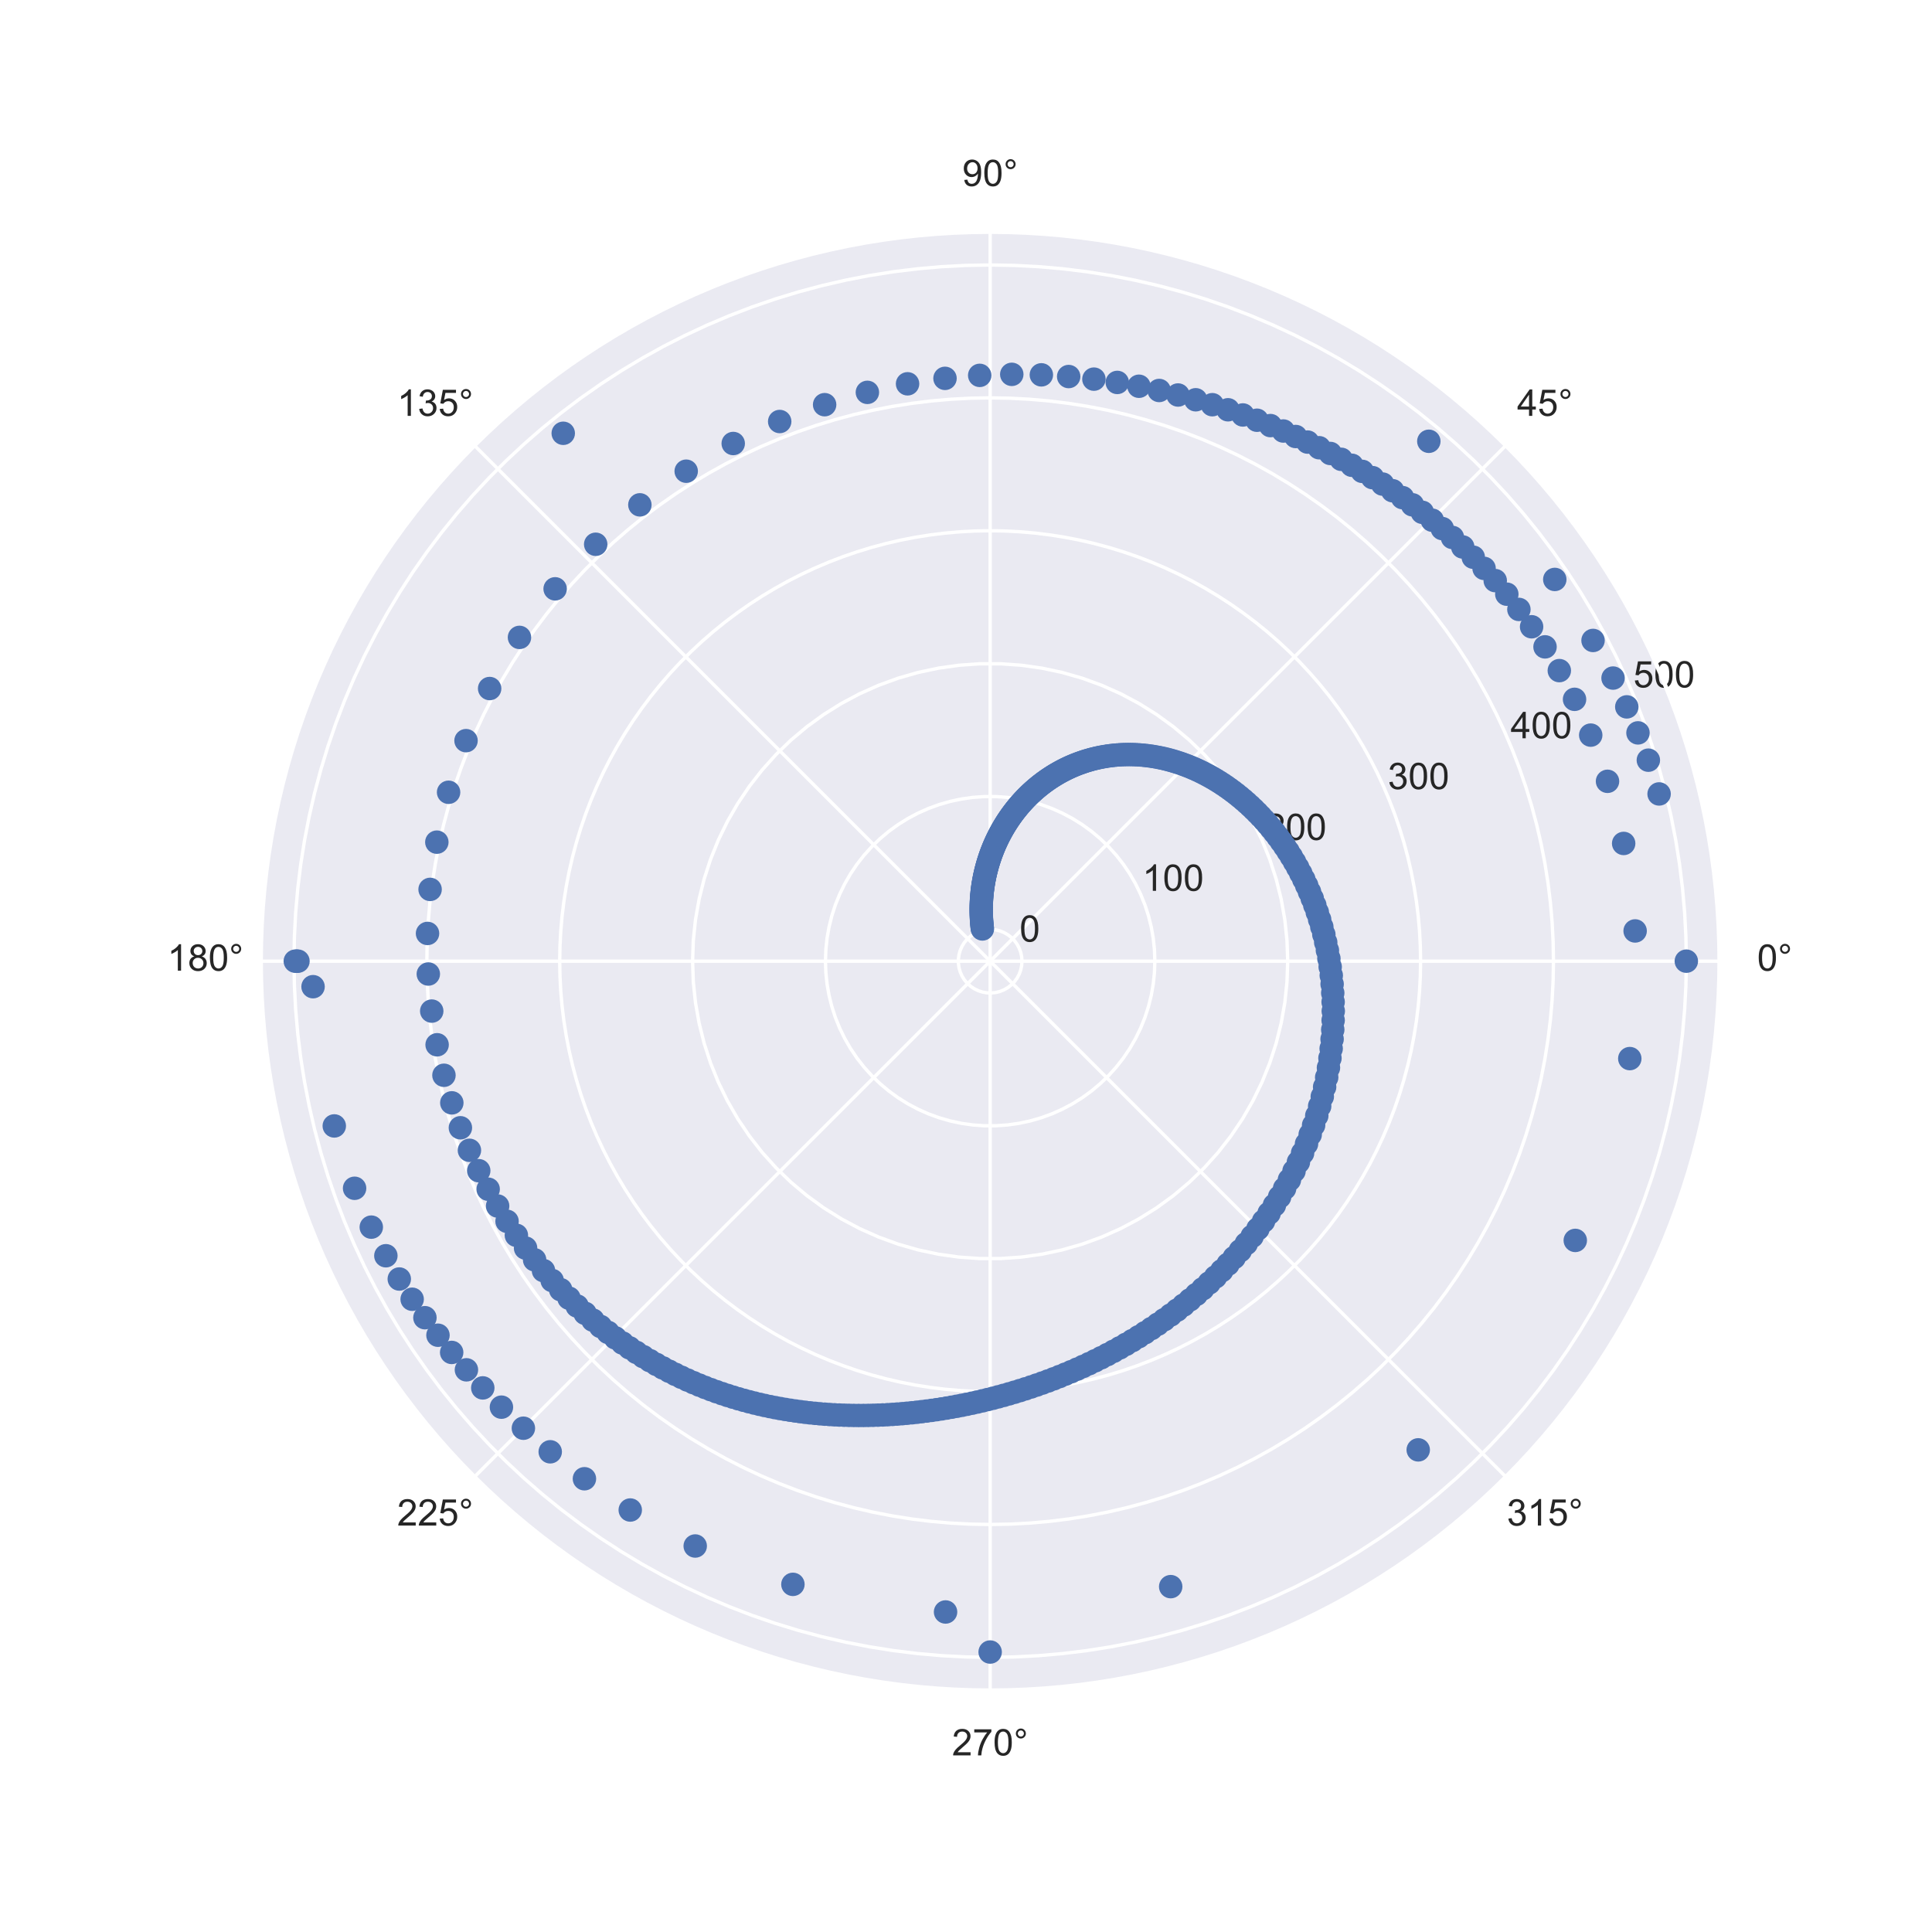 <?xml version="1.0" encoding="utf-8" standalone="no"?>
<!DOCTYPE svg PUBLIC "-//W3C//DTD SVG 1.1//EN"
  "http://www.w3.org/Graphics/SVG/1.1/DTD/svg11.dtd">
<!-- Created with matplotlib (https://matplotlib.org/) -->
<svg height="576pt" version="1.1" viewBox="0 0 576 576" width="576pt" xmlns="http://www.w3.org/2000/svg" xmlns:xlink="http://www.w3.org/1999/xlink">
 <defs>
  <style type="text/css">
*{stroke-linecap:butt;stroke-linejoin:round;}
  </style>
 </defs>
 <g id="figure_1">
  <g id="patch_1">
   <path d="M 0 576 
L 576 576 
L 576 0 
L 0 0 
z
" style="fill:#ffffff;"/>
  </g>
  <g id="axes_1">
   <g id="patch_2">
    <path d="M 512.64 286.56 
C 512.64 258.006 507.015 229.73 496.088 203.349 
C 485.161 176.969 469.144 152.997 448.953 132.807 
C 428.763 112.616 404.791 96.599 378.411 85.672 
C 352.03 74.745 323.754 69.12 295.2 69.12 
C 266.646 69.12 238.37 74.745 211.989 85.672 
C 185.609 96.599 161.637 112.616 141.447 132.807 
C 121.256 152.997 105.239 176.969 94.312 203.349 
C 83.385 229.73 77.76 258.006 77.76 286.56 
C 77.76 315.114 83.385 343.39 94.312 369.771 
C 105.239 396.151 121.256 420.123 141.447 440.313 
C 161.637 460.504 185.609 476.521 211.989 487.448 
C 238.37 498.375 266.646 504 295.2 504 
C 323.754 504 352.03 498.375 378.411 487.448 
C 404.791 476.521 428.763 460.504 448.953 440.313 
C 469.144 420.123 485.161 396.151 496.088 369.771 
C 507.015 343.39 512.64 315.114 512.64 286.56 
M 295.2 286.56 
C 295.2 286.56 295.2 286.56 295.2 286.56 
C 295.2 286.56 295.2 286.56 295.2 286.56 
C 295.2 286.56 295.2 286.56 295.2 286.56 
C 295.2 286.56 295.2 286.56 295.2 286.56 
C 295.2 286.56 295.2 286.56 295.2 286.56 
C 295.2 286.56 295.2 286.56 295.2 286.56 
C 295.2 286.56 295.2 286.56 295.2 286.56 
C 295.2 286.56 295.2 286.56 295.2 286.56 
C 295.2 286.56 295.2 286.56 295.2 286.56 
C 295.2 286.56 295.2 286.56 295.2 286.56 
C 295.2 286.56 295.2 286.56 295.2 286.56 
C 295.2 286.56 295.2 286.56 295.2 286.56 
C 295.2 286.56 295.2 286.56 295.2 286.56 
C 295.2 286.56 295.2 286.56 295.2 286.56 
C 295.2 286.56 295.2 286.56 295.2 286.56 
C 295.2 286.56 295.2 286.56 295.2 286.56 
M 512.64 286.56 
z
" style="fill:#eaeaf2;"/>
   </g>
   <g id="matplotlib.axis_1">
    <g id="xtick_1">
     <g id="line2d_1">
      <path clip-path="url(#p05aca655e2)" d="M 295.2 286.56 
L 512.64 286.56 
" style="fill:none;stroke:#ffffff;stroke-linecap:round;"/>
     </g>
     <g id="text_1">
      <!-- 0° -->
      <defs>
       <path d="M 4.156 35.297 
Q 4.156 48 6.766 55.734 
Q 9.375 63.484 14.516 67.672 
Q 19.672 71.875 27.484 71.875 
Q 33.25 71.875 37.594 69.547 
Q 41.938 67.234 44.766 62.859 
Q 47.609 58.5 49.219 52.219 
Q 50.828 45.953 50.828 35.297 
Q 50.828 22.703 48.234 14.969 
Q 45.656 7.234 40.5 3 
Q 35.359 -1.219 27.484 -1.219 
Q 17.141 -1.219 11.234 6.203 
Q 4.156 15.141 4.156 35.297 
z
M 13.188 35.297 
Q 13.188 17.672 17.312 11.828 
Q 21.438 6 27.484 6 
Q 33.547 6 37.672 11.859 
Q 41.797 17.719 41.797 35.297 
Q 41.797 52.984 37.672 58.781 
Q 33.547 64.594 27.391 64.594 
Q 21.344 64.594 17.719 59.469 
Q 13.188 52.938 13.188 35.297 
z
" id="ArialMT-48"/>
       <path d="M 6.25 59.281 
Q 6.25 64.891 10.219 68.844 
Q 14.203 72.797 19.781 72.797 
Q 25.438 72.797 29.391 68.844 
Q 33.344 64.891 33.344 59.281 
Q 33.344 53.656 29.359 49.672 
Q 25.391 45.703 19.781 45.703 
Q 14.203 45.703 10.219 49.656 
Q 6.25 53.609 6.25 59.281 
z
M 11.578 59.281 
Q 11.578 55.859 13.984 53.438 
Q 16.406 51.031 19.828 51.031 
Q 23.188 51.031 25.609 53.438 
Q 28.031 55.859 28.031 59.281 
Q 28.031 62.703 25.609 65.109 
Q 23.188 67.531 19.828 67.531 
Q 16.406 67.531 13.984 65.109 
Q 11.578 62.703 11.578 59.281 
z
" id="ArialMT-176"/>
      </defs>
      <g style="fill:#262626;" transform="translate(523.882 289.404)scale(0.11 -0.11)">
       <use xlink:href="#ArialMT-48"/>
       <use x="55.615" xlink:href="#ArialMT-176"/>
      </g>
     </g>
    </g>
    <g id="xtick_2">
     <g id="line2d_2">
      <path clip-path="url(#p05aca655e2)" d="M 295.2 286.56 
L 448.953 132.807 
" style="fill:none;stroke:#ffffff;stroke-linecap:round;"/>
     </g>
     <g id="text_2">
      <!-- 45° -->
      <defs>
       <path d="M 32.328 0 
L 32.328 17.141 
L 1.266 17.141 
L 1.266 25.203 
L 33.938 71.578 
L 41.109 71.578 
L 41.109 25.203 
L 50.781 25.203 
L 50.781 17.141 
L 41.109 17.141 
L 41.109 0 
z
M 32.328 25.203 
L 32.328 57.469 
L 9.906 25.203 
z
" id="ArialMT-52"/>
       <path d="M 4.156 18.75 
L 13.375 19.531 
Q 14.406 12.797 18.141 9.391 
Q 21.875 6 27.156 6 
Q 33.5 6 37.891 10.781 
Q 42.281 15.578 42.281 23.484 
Q 42.281 31 38.062 35.344 
Q 33.844 39.703 27 39.703 
Q 22.75 39.703 19.328 37.766 
Q 15.922 35.844 13.969 32.766 
L 5.719 33.844 
L 12.641 70.609 
L 48.25 70.609 
L 48.25 62.203 
L 19.672 62.203 
L 15.828 42.969 
Q 22.266 47.469 29.344 47.469 
Q 38.719 47.469 45.156 40.969 
Q 51.609 34.469 51.609 24.266 
Q 51.609 14.547 45.953 7.469 
Q 39.062 -1.219 27.156 -1.219 
Q 17.391 -1.219 11.203 4.25 
Q 5.031 9.719 4.156 18.75 
z
" id="ArialMT-53"/>
      </defs>
      <g style="fill:#262626;" transform="translate(452.304 123.983)scale(0.11 -0.11)">
       <use xlink:href="#ArialMT-52"/>
       <use x="55.615" xlink:href="#ArialMT-53"/>
       <use x="111.23" xlink:href="#ArialMT-176"/>
      </g>
     </g>
    </g>
    <g id="xtick_3">
     <g id="line2d_3">
      <path clip-path="url(#p05aca655e2)" d="M 295.2 286.56 
L 295.2 69.12 
" style="fill:none;stroke:#ffffff;stroke-linecap:round;"/>
     </g>
     <g id="text_3">
      <!-- 90° -->
      <defs>
       <path d="M 5.469 16.547 
L 13.922 17.328 
Q 14.984 11.375 18.016 8.688 
Q 21.047 6 25.781 6 
Q 29.828 6 32.875 7.859 
Q 35.938 9.719 37.891 12.812 
Q 39.844 15.922 41.156 21.188 
Q 42.484 26.469 42.484 31.938 
Q 42.484 32.516 42.438 33.688 
Q 39.797 29.5 35.234 26.875 
Q 30.672 24.266 25.344 24.266 
Q 16.453 24.266 10.297 30.703 
Q 4.156 37.156 4.156 47.703 
Q 4.156 58.594 10.578 65.234 
Q 17 71.875 26.656 71.875 
Q 33.641 71.875 39.422 68.109 
Q 45.219 64.359 48.219 57.391 
Q 51.219 50.438 51.219 37.25 
Q 51.219 23.531 48.234 15.406 
Q 45.266 7.281 39.375 3.031 
Q 33.5 -1.219 25.594 -1.219 
Q 17.188 -1.219 11.859 3.438 
Q 6.547 8.109 5.469 16.547 
z
M 41.453 48.141 
Q 41.453 55.719 37.422 60.156 
Q 33.406 64.594 27.734 64.594 
Q 21.875 64.594 17.531 59.812 
Q 13.188 55.031 13.188 47.406 
Q 13.188 40.578 17.312 36.297 
Q 21.438 32.031 27.484 32.031 
Q 33.594 32.031 37.516 36.297 
Q 41.453 40.578 41.453 48.141 
z
" id="ArialMT-57"/>
      </defs>
      <g style="fill:#262626;" transform="translate(286.884 55.464)scale(0.11 -0.11)">
       <use xlink:href="#ArialMT-57"/>
       <use x="55.615" xlink:href="#ArialMT-48"/>
       <use x="111.23" xlink:href="#ArialMT-176"/>
      </g>
     </g>
    </g>
    <g id="xtick_4">
     <g id="line2d_4">
      <path clip-path="url(#p05aca655e2)" d="M 295.2 286.56 
L 141.447 132.807 
" style="fill:none;stroke:#ffffff;stroke-linecap:round;"/>
     </g>
     <g id="text_4">
      <!-- 135° -->
      <defs>
       <path d="M 37.25 0 
L 28.469 0 
L 28.469 56 
Q 25.297 52.984 20.141 49.953 
Q 14.984 46.922 10.891 45.406 
L 10.891 53.906 
Q 18.266 57.375 23.781 62.297 
Q 29.297 67.234 31.594 71.875 
L 37.25 71.875 
z
" id="ArialMT-49"/>
       <path d="M 4.203 18.891 
L 12.984 20.062 
Q 14.5 12.594 18.141 9.297 
Q 21.781 6 27 6 
Q 33.203 6 37.469 10.297 
Q 41.75 14.594 41.75 20.953 
Q 41.75 27 37.797 30.922 
Q 33.844 34.859 27.734 34.859 
Q 25.25 34.859 21.531 33.891 
L 22.516 41.609 
Q 23.391 41.5 23.922 41.5 
Q 29.547 41.5 34.031 44.422 
Q 38.531 47.359 38.531 53.469 
Q 38.531 58.297 35.25 61.469 
Q 31.984 64.656 26.812 64.656 
Q 21.688 64.656 18.266 61.422 
Q 14.844 58.203 13.875 51.766 
L 5.078 53.328 
Q 6.688 62.156 12.391 67.016 
Q 18.109 71.875 26.609 71.875 
Q 32.469 71.875 37.391 69.359 
Q 42.328 66.844 44.938 62.5 
Q 47.562 58.156 47.562 53.266 
Q 47.562 48.641 45.062 44.828 
Q 42.578 41.016 37.703 38.766 
Q 44.047 37.312 47.562 32.688 
Q 51.078 28.078 51.078 21.141 
Q 51.078 11.766 44.234 5.25 
Q 37.406 -1.266 26.953 -1.266 
Q 17.531 -1.266 11.297 4.344 
Q 5.078 9.969 4.203 18.891 
z
" id="ArialMT-51"/>
      </defs>
      <g style="fill:#262626;" transform="translate(118.405 123.983)scale(0.11 -0.11)">
       <use xlink:href="#ArialMT-49"/>
       <use x="55.615" xlink:href="#ArialMT-51"/>
       <use x="111.23" xlink:href="#ArialMT-53"/>
       <use x="166.846" xlink:href="#ArialMT-176"/>
      </g>
     </g>
    </g>
    <g id="xtick_5">
     <g id="line2d_5">
      <path clip-path="url(#p05aca655e2)" d="M 295.2 286.56 
L 77.76 286.56 
" style="fill:none;stroke:#ffffff;stroke-linecap:round;"/>
     </g>
     <g id="text_5">
      <!-- 180° -->
      <defs>
       <path d="M 17.672 38.812 
Q 12.203 40.828 9.562 44.531 
Q 6.938 48.25 6.938 53.422 
Q 6.938 61.234 12.547 66.547 
Q 18.172 71.875 27.484 71.875 
Q 36.859 71.875 42.578 66.422 
Q 48.297 60.984 48.297 53.172 
Q 48.297 48.188 45.672 44.5 
Q 43.062 40.828 37.75 38.812 
Q 44.344 36.672 47.781 31.875 
Q 51.219 27.094 51.219 20.453 
Q 51.219 11.281 44.719 5.031 
Q 38.234 -1.219 27.641 -1.219 
Q 17.047 -1.219 10.547 5.047 
Q 4.047 11.328 4.047 20.703 
Q 4.047 27.688 7.594 32.391 
Q 11.141 37.109 17.672 38.812 
z
M 15.922 53.719 
Q 15.922 48.641 19.188 45.406 
Q 22.469 42.188 27.688 42.188 
Q 32.766 42.188 36.016 45.375 
Q 39.266 48.578 39.266 53.219 
Q 39.266 58.062 35.906 61.359 
Q 32.562 64.656 27.594 64.656 
Q 22.562 64.656 19.234 61.422 
Q 15.922 58.203 15.922 53.719 
z
M 13.094 20.656 
Q 13.094 16.891 14.875 13.375 
Q 16.656 9.859 20.172 7.922 
Q 23.688 6 27.734 6 
Q 34.031 6 38.125 10.047 
Q 42.234 14.109 42.234 20.359 
Q 42.234 26.703 38.016 30.859 
Q 33.797 35.016 27.438 35.016 
Q 21.234 35.016 17.156 30.906 
Q 13.094 26.812 13.094 20.656 
z
" id="ArialMT-56"/>
      </defs>
      <g style="fill:#262626;" transform="translate(49.885 289.404)scale(0.11 -0.11)">
       <use xlink:href="#ArialMT-49"/>
       <use x="55.615" xlink:href="#ArialMT-56"/>
       <use x="111.23" xlink:href="#ArialMT-48"/>
       <use x="166.846" xlink:href="#ArialMT-176"/>
      </g>
     </g>
    </g>
    <g id="xtick_6">
     <g id="line2d_6">
      <path clip-path="url(#p05aca655e2)" d="M 295.2 286.56 
L 141.447 440.313 
" style="fill:none;stroke:#ffffff;stroke-linecap:round;"/>
     </g>
     <g id="text_6">
      <!-- 225° -->
      <defs>
       <path d="M 50.344 8.453 
L 50.344 0 
L 3.031 0 
Q 2.938 3.172 4.047 6.109 
Q 5.859 10.938 9.828 15.625 
Q 13.812 20.312 21.344 26.469 
Q 33.016 36.031 37.109 41.625 
Q 41.219 47.219 41.219 52.203 
Q 41.219 57.422 37.469 61 
Q 33.734 64.594 27.734 64.594 
Q 21.391 64.594 17.578 60.781 
Q 13.766 56.984 13.719 50.25 
L 4.688 51.172 
Q 5.609 61.281 11.656 66.578 
Q 17.719 71.875 27.938 71.875 
Q 38.234 71.875 44.234 66.156 
Q 50.25 60.453 50.25 52 
Q 50.25 47.703 48.484 43.547 
Q 46.734 39.406 42.656 34.812 
Q 38.578 30.219 29.109 22.219 
Q 21.188 15.578 18.938 13.203 
Q 16.703 10.844 15.234 8.453 
z
" id="ArialMT-50"/>
      </defs>
      <g style="fill:#262626;" transform="translate(118.405 454.824)scale(0.11 -0.11)">
       <use xlink:href="#ArialMT-50"/>
       <use x="55.615" xlink:href="#ArialMT-50"/>
       <use x="111.23" xlink:href="#ArialMT-53"/>
       <use x="166.846" xlink:href="#ArialMT-176"/>
      </g>
     </g>
    </g>
    <g id="xtick_7">
     <g id="line2d_7">
      <path clip-path="url(#p05aca655e2)" d="M 295.2 286.56 
L 295.2 504 
" style="fill:none;stroke:#ffffff;stroke-linecap:round;"/>
     </g>
     <g id="text_7">
      <!-- 270° -->
      <defs>
       <path d="M 4.734 62.203 
L 4.734 70.656 
L 51.078 70.656 
L 51.078 63.812 
Q 44.234 56.547 37.516 44.484 
Q 30.812 32.422 27.156 19.672 
Q 24.516 10.688 23.781 0 
L 14.75 0 
Q 14.891 8.453 18.062 20.406 
Q 21.234 32.375 27.172 43.484 
Q 33.109 54.594 39.797 62.203 
z
" id="ArialMT-55"/>
      </defs>
      <g style="fill:#262626;" transform="translate(283.825 523.344)scale(0.11 -0.11)">
       <use xlink:href="#ArialMT-50"/>
       <use x="55.615" xlink:href="#ArialMT-55"/>
       <use x="111.23" xlink:href="#ArialMT-48"/>
       <use x="166.846" xlink:href="#ArialMT-176"/>
      </g>
     </g>
    </g>
    <g id="xtick_8">
     <g id="line2d_8">
      <path clip-path="url(#p05aca655e2)" d="M 295.2 286.56 
L 448.953 440.313 
" style="fill:none;stroke:#ffffff;stroke-linecap:round;"/>
     </g>
     <g id="text_8">
      <!-- 315° -->
      <g style="fill:#262626;" transform="translate(449.246 454.824)scale(0.11 -0.11)">
       <use xlink:href="#ArialMT-51"/>
       <use x="55.615" xlink:href="#ArialMT-49"/>
       <use x="111.23" xlink:href="#ArialMT-53"/>
       <use x="166.846" xlink:href="#ArialMT-176"/>
      </g>
     </g>
    </g>
   </g>
   <g id="matplotlib.axis_2">
    <g id="ytick_1">
     <g id="line2d_9">
      <path clip-path="url(#p05aca655e2)" d="M 304.687 286.56 
L 304.595 285.24 
L 304.32 283.945 
L 303.867 282.701 
L 303.246 281.532 
L 302.468 280.462 
L 301.548 279.509 
L 300.505 278.695 
L 299.359 278.033 
L 298.132 277.537 
L 296.847 277.217 
L 295.531 277.078 
L 294.208 277.124 
L 292.905 277.354 
L 291.646 277.763 
L 290.456 278.344 
L 289.359 279.084 
L 288.375 279.969 
L 287.524 280.983 
L 286.823 282.106 
L 286.285 283.315 
L 285.92 284.587 
L 285.736 285.898 
L 285.736 287.222 
L 285.92 288.533 
L 286.285 289.805 
L 286.823 291.014 
L 287.524 292.137 
L 288.375 293.151 
L 289.359 294.036 
L 290.456 294.776 
L 291.646 295.357 
L 292.905 295.766 
L 294.208 295.996 
L 295.531 296.042 
L 296.847 295.903 
L 298.132 295.583 
L 299.359 295.087 
L 300.505 294.425 
L 301.548 293.611 
L 302.468 292.658 
L 303.246 291.588 
L 303.867 290.419 
L 304.32 289.175 
L 304.595 287.88 
L 304.687 286.56 
L 304.687 286.56 
" style="fill:none;stroke:#ffffff;stroke-linecap:round;"/>
     </g>
     <g id="text_9">
      <!-- 0 -->
      <g style="fill:#262626;" transform="translate(303.965 280.743)scale(0.11 -0.11)">
       <use xlink:href="#ArialMT-48"/>
      </g>
     </g>
    </g>
    <g id="ytick_2">
     <g id="line2d_10">
      <path clip-path="url(#p05aca655e2)" d="M 344.301 286.56 
L 344.182 283.135 
L 343.823 279.726 
L 343.228 276.351 
L 342.399 273.026 
L 341.34 269.766 
L 340.056 266.589 
L 338.554 263.508 
L 336.84 260.54 
L 334.924 257.699 
L 332.814 254.998 
L 330.52 252.451 
L 328.055 250.071 
L 325.43 247.868 
L 322.657 245.853 
L 319.751 244.037 
L 316.725 242.428 
L 313.594 241.034 
L 310.373 239.862 
L 307.079 238.917 
L 303.726 238.205 
L 300.332 237.728 
L 296.914 237.489 
L 293.486 237.489 
L 290.068 237.728 
L 286.674 238.205 
L 283.321 238.917 
L 280.027 239.862 
L 276.806 241.034 
L 273.675 242.428 
L 270.649 244.037 
L 267.743 245.853 
L 264.97 247.868 
L 262.345 250.071 
L 259.88 252.451 
L 257.586 254.998 
L 255.476 257.699 
L 253.56 260.54 
L 251.846 263.508 
L 250.344 266.589 
L 249.06 269.766 
L 248.001 273.026 
L 247.172 276.351 
L 246.577 279.726 
L 246.218 283.135 
L 246.099 286.56 
L 246.218 289.985 
L 246.577 293.394 
L 247.172 296.769 
L 248.001 300.094 
L 249.06 303.354 
L 250.344 306.531 
L 251.846 309.612 
L 253.56 312.58 
L 255.476 315.421 
L 257.586 318.122 
L 259.88 320.669 
L 262.345 323.049 
L 264.97 325.252 
L 267.743 327.267 
L 270.649 329.083 
L 273.675 330.692 
L 276.806 332.086 
L 280.027 333.258 
L 283.321 334.203 
L 286.674 334.915 
L 290.068 335.392 
L 293.486 335.631 
L 296.914 335.631 
L 300.332 335.392 
L 303.726 334.915 
L 307.079 334.203 
L 310.373 333.258 
L 313.594 332.086 
L 316.725 330.692 
L 319.751 329.083 
L 322.657 327.267 
L 325.43 325.252 
L 328.055 323.049 
L 330.52 320.669 
L 332.814 318.122 
L 334.924 315.421 
L 336.84 312.58 
L 338.554 309.612 
L 340.056 306.531 
L 341.34 303.354 
L 342.399 300.094 
L 343.228 296.769 
L 343.823 293.394 
L 344.182 289.985 
L 344.301 286.56 
L 344.301 286.56 
" style="fill:none;stroke:#ffffff;stroke-linecap:round;"/>
     </g>
     <g id="text_10">
      <!-- 100 -->
      <g style="fill:#262626;" transform="translate(340.564 265.584)scale(0.11 -0.11)">
       <use xlink:href="#ArialMT-49"/>
       <use x="55.615" xlink:href="#ArialMT-48"/>
       <use x="111.23" xlink:href="#ArialMT-48"/>
      </g>
     </g>
    </g>
    <g id="ytick_3">
     <g id="line2d_11">
      <path clip-path="url(#p05aca655e2)" d="M 383.915 286.56 
L 383.699 280.372 
L 383.052 274.213 
L 381.976 268.115 
L 380.478 262.107 
L 378.565 256.218 
L 376.245 250.476 
L 373.531 244.911 
L 370.435 239.548 
L 366.972 234.415 
L 363.16 229.535 
L 359.016 224.933 
L 354.562 220.632 
L 349.818 216.652 
L 344.809 213.012 
L 339.558 209.731 
L 334.09 206.823 
L 328.433 204.305 
L 322.614 202.187 
L 316.662 200.48 
L 310.605 199.193 
L 304.473 198.331 
L 298.296 197.899 
L 292.104 197.899 
L 285.927 198.331 
L 279.795 199.193 
L 273.738 200.48 
L 267.786 202.187 
L 261.967 204.305 
L 256.31 206.823 
L 250.842 209.731 
L 245.591 213.012 
L 240.582 216.652 
L 235.838 220.632 
L 231.384 224.933 
L 227.24 229.535 
L 223.428 234.415 
L 219.965 239.548 
L 216.869 244.911 
L 214.155 250.476 
L 211.835 256.218 
L 209.922 262.107 
L 208.424 268.115 
L 207.348 274.213 
L 206.701 280.372 
L 206.485 286.56 
L 206.701 292.748 
L 207.348 298.907 
L 208.424 305.005 
L 209.922 311.013 
L 211.835 316.902 
L 214.155 322.644 
L 216.869 328.209 
L 219.965 333.572 
L 223.428 338.705 
L 227.24 343.585 
L 231.384 348.187 
L 235.838 352.488 
L 240.582 356.468 
L 245.591 360.108 
L 250.842 363.389 
L 256.31 366.297 
L 261.967 368.815 
L 267.786 370.933 
L 273.738 372.64 
L 279.795 373.927 
L 285.927 374.789 
L 292.104 375.221 
L 298.296 375.221 
L 304.473 374.789 
L 310.605 373.927 
L 316.662 372.64 
L 322.614 370.933 
L 328.433 368.815 
L 334.09 366.297 
L 339.558 363.389 
L 344.809 360.108 
L 349.818 356.468 
L 354.562 352.488 
L 359.016 348.187 
L 363.16 343.585 
L 366.972 338.705 
L 370.435 333.572 
L 373.531 328.209 
L 376.245 322.644 
L 378.565 316.902 
L 380.478 311.013 
L 381.976 305.005 
L 383.052 298.907 
L 383.699 292.748 
L 383.915 286.56 
L 383.915 286.56 
" style="fill:none;stroke:#ffffff;stroke-linecap:round;"/>
     </g>
     <g id="text_11">
      <!-- 200 -->
      <g style="fill:#262626;" transform="translate(377.162 250.424)scale(0.11 -0.11)">
       <use xlink:href="#ArialMT-50"/>
       <use x="55.615" xlink:href="#ArialMT-48"/>
       <use x="111.23" xlink:href="#ArialMT-48"/>
      </g>
     </g>
    </g>
    <g id="ytick_4">
     <g id="line2d_12">
      <path clip-path="url(#p05aca655e2)" d="M 423.529 286.56 
L 423.451 282.081 
L 423.216 277.608 
L 422.826 273.146 
L 422.28 268.7 
L 421.579 264.276 
L 420.725 259.879 
L 419.717 255.514 
L 418.558 251.188 
L 417.248 246.904 
L 415.79 242.669 
L 414.184 238.487 
L 412.434 234.364 
L 410.541 230.304 
L 408.508 226.313 
L 406.336 222.396 
L 404.029 218.556 
L 401.589 214.799 
L 399.02 211.13 
L 396.324 207.553 
L 393.506 204.072 
L 390.567 200.691 
L 387.512 197.415 
L 384.345 194.248 
L 381.069 191.193 
L 377.688 188.254 
L 374.207 185.436 
L 370.63 182.74 
L 366.961 180.171 
L 363.204 177.731 
L 359.364 175.424 
L 355.447 173.252 
L 351.456 171.219 
L 347.396 169.326 
L 343.273 167.576 
L 339.091 165.97 
L 334.856 164.512 
L 330.572 163.202 
L 326.246 162.043 
L 321.881 161.035 
L 317.484 160.181 
L 313.06 159.48 
L 308.614 158.934 
L 304.152 158.544 
L 299.679 158.309 
L 295.2 158.231 
L 290.721 158.309 
L 286.248 158.544 
L 281.786 158.934 
L 277.34 159.48 
L 272.916 160.181 
L 268.519 161.035 
L 264.154 162.043 
L 259.828 163.202 
L 255.544 164.512 
L 251.309 165.97 
L 247.127 167.576 
L 243.004 169.326 
L 238.944 171.219 
L 234.953 173.252 
L 231.036 175.424 
L 227.196 177.731 
L 223.439 180.171 
L 219.77 182.74 
L 216.193 185.436 
L 212.712 188.254 
L 209.331 191.193 
L 206.055 194.248 
L 202.888 197.415 
L 199.833 200.691 
L 196.894 204.072 
L 194.076 207.553 
L 191.38 211.13 
L 188.811 214.799 
L 186.371 218.556 
L 184.064 222.396 
L 181.892 226.313 
L 179.859 230.304 
L 177.966 234.364 
L 176.216 238.487 
L 174.61 242.669 
L 173.152 246.904 
L 171.842 251.188 
L 170.683 255.514 
L 169.675 259.879 
L 168.821 264.276 
L 168.12 268.7 
L 167.574 273.146 
L 167.184 277.608 
L 166.949 282.081 
L 166.871 286.56 
L 166.949 291.039 
L 167.184 295.512 
L 167.574 299.974 
L 168.12 304.42 
L 168.821 308.844 
L 169.675 313.241 
L 170.683 317.606 
L 171.842 321.932 
L 173.152 326.216 
L 174.61 330.451 
L 176.216 334.633 
L 177.966 338.756 
L 179.859 342.816 
L 181.892 346.807 
L 184.064 350.724 
L 186.371 354.564 
L 188.811 358.321 
L 191.38 361.99 
L 194.076 365.567 
L 196.894 369.048 
L 199.833 372.429 
L 202.888 375.705 
L 206.055 378.872 
L 209.331 381.927 
L 212.712 384.866 
L 216.193 387.684 
L 219.77 390.38 
L 223.439 392.949 
L 227.196 395.389 
L 231.036 397.696 
L 234.953 399.868 
L 238.944 401.901 
L 243.004 403.794 
L 247.127 405.544 
L 251.309 407.15 
L 255.544 408.608 
L 259.828 409.918 
L 264.154 411.077 
L 268.519 412.085 
L 272.916 412.939 
L 277.34 413.64 
L 281.786 414.186 
L 286.248 414.576 
L 290.721 414.811 
L 295.2 414.889 
L 299.679 414.811 
L 304.152 414.576 
L 308.614 414.186 
L 313.06 413.64 
L 317.484 412.939 
L 321.881 412.085 
L 326.246 411.077 
L 330.572 409.918 
L 334.856 408.608 
L 339.091 407.15 
L 343.273 405.544 
L 347.396 403.794 
L 351.456 401.901 
L 355.447 399.868 
L 359.364 397.696 
L 363.204 395.389 
L 366.961 392.949 
L 370.63 390.38 
L 374.207 387.684 
L 377.688 384.866 
L 381.069 381.927 
L 384.345 378.872 
L 387.512 375.705 
L 390.567 372.429 
L 393.506 369.048 
L 396.324 365.567 
L 399.02 361.99 
L 401.589 358.321 
L 404.029 354.564 
L 406.336 350.724 
L 408.508 346.807 
L 410.541 342.816 
L 412.434 338.756 
L 414.184 334.633 
L 415.79 330.451 
L 417.248 326.216 
L 418.558 321.932 
L 419.717 317.606 
L 420.725 313.241 
L 421.579 308.844 
L 422.28 304.42 
L 422.826 299.974 
L 423.216 295.512 
L 423.451 291.039 
L 423.529 286.56 
L 423.529 286.56 
" style="fill:none;stroke:#ffffff;stroke-linecap:round;"/>
     </g>
     <g id="text_12">
      <!-- 300 -->
      <g style="fill:#262626;" transform="translate(413.76 235.264)scale(0.11 -0.11)">
       <use xlink:href="#ArialMT-51"/>
       <use x="55.615" xlink:href="#ArialMT-48"/>
       <use x="111.23" xlink:href="#ArialMT-48"/>
      </g>
     </g>
    </g>
    <g id="ytick_5">
     <g id="line2d_13">
      <path clip-path="url(#p05aca655e2)" d="M 463.143 286.56 
L 463.04 280.699 
L 462.733 274.845 
L 462.223 269.005 
L 461.508 263.187 
L 460.591 257.397 
L 459.473 251.643 
L 458.154 245.931 
L 456.637 240.269 
L 454.923 234.663 
L 453.014 229.12 
L 450.914 223.648 
L 448.623 218.252 
L 446.146 212.939 
L 443.485 207.716 
L 440.643 202.589 
L 437.623 197.564 
L 434.431 192.648 
L 431.068 187.846 
L 427.541 183.164 
L 423.851 178.609 
L 420.006 174.184 
L 416.008 169.897 
L 411.863 165.752 
L 407.576 161.754 
L 403.151 157.909 
L 398.596 154.219 
L 393.914 150.692 
L 389.112 147.329 
L 384.196 144.137 
L 379.171 141.117 
L 374.044 138.275 
L 368.821 135.614 
L 363.508 133.137 
L 358.112 130.846 
L 352.64 128.746 
L 347.097 126.837 
L 341.491 125.123 
L 335.829 123.606 
L 330.117 122.287 
L 324.363 121.169 
L 318.573 120.252 
L 312.755 119.537 
L 306.915 119.027 
L 301.061 118.72 
L 295.2 118.617 
L 289.339 118.72 
L 283.485 119.027 
L 277.645 119.537 
L 271.827 120.252 
L 266.037 121.169 
L 260.283 122.287 
L 254.571 123.606 
L 248.909 125.123 
L 243.303 126.837 
L 237.76 128.746 
L 232.288 130.846 
L 226.892 133.137 
L 221.579 135.614 
L 216.356 138.275 
L 211.229 141.117 
L 206.204 144.137 
L 201.288 147.329 
L 196.486 150.692 
L 191.804 154.219 
L 187.249 157.909 
L 182.824 161.754 
L 178.537 165.752 
L 174.392 169.897 
L 170.394 174.184 
L 166.549 178.609 
L 162.859 183.164 
L 159.332 187.846 
L 155.969 192.648 
L 152.777 197.564 
L 149.757 202.589 
L 146.915 207.716 
L 144.254 212.939 
L 141.777 218.252 
L 139.486 223.648 
L 137.386 229.12 
L 135.477 234.663 
L 133.763 240.269 
L 132.246 245.931 
L 130.927 251.643 
L 129.809 257.397 
L 128.892 263.187 
L 128.177 269.005 
L 127.667 274.845 
L 127.36 280.699 
L 127.257 286.56 
L 127.36 292.421 
L 127.667 298.275 
L 128.177 304.115 
L 128.892 309.933 
L 129.809 315.723 
L 130.927 321.477 
L 132.246 327.189 
L 133.763 332.851 
L 135.477 338.457 
L 137.386 344 
L 139.486 349.472 
L 141.777 354.868 
L 144.254 360.181 
L 146.915 365.404 
L 149.757 370.531 
L 152.777 375.556 
L 155.969 380.472 
L 159.332 385.274 
L 162.859 389.956 
L 166.549 394.511 
L 170.394 398.936 
L 174.392 403.223 
L 178.537 407.368 
L 182.824 411.366 
L 187.249 415.211 
L 191.804 418.901 
L 196.486 422.428 
L 201.288 425.791 
L 206.204 428.983 
L 211.229 432.003 
L 216.356 434.845 
L 221.579 437.506 
L 226.892 439.983 
L 232.288 442.274 
L 237.76 444.374 
L 243.303 446.283 
L 248.909 447.997 
L 254.571 449.514 
L 260.283 450.833 
L 266.037 451.951 
L 271.827 452.868 
L 277.645 453.583 
L 283.485 454.093 
L 289.339 454.4 
L 295.2 454.503 
L 301.061 454.4 
L 306.915 454.093 
L 312.755 453.583 
L 318.573 452.868 
L 324.363 451.951 
L 330.117 450.833 
L 335.829 449.514 
L 341.491 447.997 
L 347.097 446.283 
L 352.64 444.374 
L 358.112 442.274 
L 363.508 439.983 
L 368.821 437.506 
L 374.044 434.845 
L 379.171 432.003 
L 384.196 428.983 
L 389.112 425.791 
L 393.914 422.428 
L 398.596 418.901 
L 403.151 415.211 
L 407.576 411.366 
L 411.863 407.368 
L 416.008 403.223 
L 420.006 398.936 
L 423.851 394.511 
L 427.541 389.956 
L 431.068 385.274 
L 434.431 380.472 
L 437.623 375.556 
L 440.643 370.531 
L 443.485 365.404 
L 446.146 360.181 
L 448.623 354.868 
L 450.914 349.472 
L 453.014 344 
L 454.923 338.457 
L 456.637 332.851 
L 458.154 327.189 
L 459.473 321.477 
L 460.591 315.723 
L 461.508 309.933 
L 462.223 304.115 
L 462.733 298.275 
L 463.04 292.421 
L 463.143 286.56 
L 463.143 286.56 
" style="fill:none;stroke:#ffffff;stroke-linecap:round;"/>
     </g>
     <g id="text_13">
      <!-- 400 -->
      <g style="fill:#262626;" transform="translate(450.359 220.105)scale(0.11 -0.11)">
       <use xlink:href="#ArialMT-52"/>
       <use x="55.615" xlink:href="#ArialMT-48"/>
       <use x="111.23" xlink:href="#ArialMT-48"/>
      </g>
     </g>
    </g>
    <g id="ytick_6">
     <g id="line2d_14">
      <path clip-path="url(#p05aca655e2)" d="M 502.756 286.56 
L 502.63 279.316 
L 502.251 272.082 
L 501.619 264.864 
L 500.736 257.674 
L 499.603 250.518 
L 498.221 243.407 
L 496.591 236.348 
L 494.716 229.35 
L 492.598 222.422 
L 490.239 215.572 
L 487.643 208.808 
L 484.812 202.139 
L 481.75 195.573 
L 478.461 189.118 
L 474.949 182.782 
L 471.218 176.572 
L 467.272 170.496 
L 463.117 164.561 
L 458.757 158.776 
L 454.197 153.145 
L 449.444 147.678 
L 444.504 142.379 
L 439.381 137.256 
L 434.082 132.316 
L 428.615 127.563 
L 422.984 123.003 
L 417.199 118.643 
L 411.264 114.488 
L 405.188 110.542 
L 398.978 106.811 
L 392.642 103.299 
L 386.187 100.01 
L 379.621 96.948 
L 372.952 94.117 
L 366.188 91.521 
L 359.338 89.162 
L 352.41 87.044 
L 345.412 85.169 
L 338.353 83.539 
L 331.242 82.157 
L 324.086 81.024 
L 316.896 80.141 
L 309.678 79.509 
L 302.444 79.13 
L 295.2 79.004 
L 287.956 79.13 
L 280.722 79.509 
L 273.504 80.141 
L 266.314 81.024 
L 259.158 82.157 
L 252.047 83.539 
L 244.988 85.169 
L 237.99 87.044 
L 231.062 89.162 
L 224.212 91.521 
L 217.448 94.117 
L 210.779 96.948 
L 204.213 100.01 
L 197.758 103.299 
L 191.422 106.811 
L 185.212 110.542 
L 179.136 114.488 
L 173.201 118.643 
L 167.416 123.003 
L 161.785 127.563 
L 156.318 132.316 
L 151.019 137.256 
L 145.896 142.379 
L 140.956 147.678 
L 136.203 153.145 
L 131.643 158.776 
L 127.283 164.561 
L 123.128 170.496 
L 119.182 176.572 
L 115.451 182.782 
L 111.939 189.118 
L 108.65 195.573 
L 105.588 202.139 
L 102.757 208.808 
L 100.161 215.572 
L 97.802 222.422 
L 95.684 229.35 
L 93.809 236.348 
L 92.179 243.407 
L 90.797 250.518 
L 89.664 257.674 
L 88.781 264.864 
L 88.149 272.082 
L 87.77 279.316 
L 87.644 286.56 
L 87.77 293.804 
L 88.149 301.038 
L 88.781 308.256 
L 89.664 315.446 
L 90.797 322.602 
L 92.179 329.713 
L 93.809 336.772 
L 95.684 343.77 
L 97.802 350.698 
L 100.161 357.548 
L 102.757 364.312 
L 105.588 370.981 
L 108.65 377.547 
L 111.939 384.002 
L 115.451 390.338 
L 119.182 396.548 
L 123.128 402.624 
L 127.283 408.559 
L 131.643 414.344 
L 136.203 419.975 
L 140.956 425.442 
L 145.896 430.741 
L 151.019 435.864 
L 156.318 440.804 
L 161.785 445.557 
L 167.416 450.117 
L 173.201 454.477 
L 179.136 458.632 
L 185.212 462.578 
L 191.422 466.309 
L 197.758 469.821 
L 204.213 473.11 
L 210.779 476.172 
L 217.448 479.003 
L 224.212 481.599 
L 231.062 483.958 
L 237.99 486.076 
L 244.988 487.951 
L 252.047 489.581 
L 259.158 490.963 
L 266.314 492.096 
L 273.504 492.979 
L 280.722 493.611 
L 287.956 493.99 
L 295.2 494.116 
L 302.444 493.99 
L 309.678 493.611 
L 316.896 492.979 
L 324.086 492.096 
L 331.242 490.963 
L 338.353 489.581 
L 345.412 487.951 
L 352.41 486.076 
L 359.338 483.958 
L 366.188 481.599 
L 372.952 479.003 
L 379.621 476.172 
L 386.187 473.11 
L 392.642 469.821 
L 398.978 466.309 
L 405.188 462.578 
L 411.264 458.632 
L 417.199 454.477 
L 422.984 450.117 
L 428.615 445.557 
L 434.082 440.804 
L 439.381 435.864 
L 444.504 430.741 
L 449.444 425.442 
L 454.197 419.975 
L 458.757 414.344 
L 463.117 408.559 
L 467.272 402.624 
L 471.218 396.548 
L 474.949 390.338 
L 478.461 384.002 
L 481.75 377.547 
L 484.812 370.981 
L 487.643 364.312 
L 490.239 357.548 
L 492.598 350.698 
L 494.716 343.77 
L 496.591 336.772 
L 498.221 329.713 
L 499.603 322.602 
L 500.736 315.446 
L 501.619 308.256 
L 502.251 301.038 
L 502.63 293.804 
L 502.756 286.56 
L 502.756 286.56 
" style="fill:none;stroke:#ffffff;stroke-linecap:round;"/>
     </g>
     <g id="text_14">
      <!-- 500 -->
      <g style="fill:#262626;" transform="translate(486.957 204.945)scale(0.11 -0.11)">
       <use xlink:href="#ArialMT-53"/>
       <use x="55.615" xlink:href="#ArialMT-48"/>
       <use x="111.23" xlink:href="#ArialMT-48"/>
      </g>
     </g>
    </g>
   </g>
   <g id="line2d_15">
    <defs>
     <path d="M 0 3 
C 0.796 3 1.559 2.684 2.121 2.121 
C 2.684 1.559 3 0.796 3 0 
C 3 -0.796 2.684 -1.559 2.121 -2.121 
C 1.559 -2.684 0.796 -3 0 -3 
C -0.796 -3 -1.559 -2.684 -2.121 -2.121 
C -2.684 -1.559 -3 -0.796 -3 0 
C -3 0.796 -2.684 1.559 -2.121 2.121 
C -1.559 2.684 -0.796 3 0 3 
z
" id="ma8f21dccc8" style="stroke:#4c72b0;"/>
    </defs>
    <g clip-path="url(#p05aca655e2)">
     <use style="fill:#4c72b0;stroke:#4c72b0;" x="502.756" xlink:href="#ma8f21dccc8" y="286.56"/>
     <use style="fill:#4c72b0;stroke:#4c72b0;" x="88.04" xlink:href="#ma8f21dccc8" y="286.56"/>
     <use style="fill:#4c72b0;stroke:#4c72b0;" x="88.436" xlink:href="#ma8f21dccc8" y="286.56"/>
     <use style="fill:#4c72b0;stroke:#4c72b0;" x="88.832" xlink:href="#ma8f21dccc8" y="286.56"/>
     <use style="fill:#4c72b0;stroke:#4c72b0;" x="295.2" xlink:href="#ma8f21dccc8" y="492.532"/>
     <use style="fill:#4c72b0;stroke:#4c72b0;" x="494.638" xlink:href="#ma8f21dccc8" y="236.701"/>
     <use style="fill:#4c72b0;stroke:#4c72b0;" x="491.434" xlink:href="#ma8f21dccc8" y="226.636"/>
     <use style="fill:#4c72b0;stroke:#4c72b0;" x="488.342" xlink:href="#ma8f21dccc8" y="218.499"/>
     <use style="fill:#4c72b0;stroke:#4c72b0;" x="485.006" xlink:href="#ma8f21dccc8" y="210.746"/>
     <use style="fill:#4c72b0;stroke:#4c72b0;" x="480.911" xlink:href="#ma8f21dccc8" y="202.157"/>
     <use style="fill:#4c72b0;stroke:#4c72b0;" x="474.944" xlink:href="#ma8f21dccc8" y="190.941"/>
     <use style="fill:#4c72b0;stroke:#4c72b0;" x="463.537" xlink:href="#ma8f21dccc8" y="172.751"/>
     <use style="fill:#4c72b0;stroke:#4c72b0;" x="425.985" xlink:href="#ma8f21dccc8" y="131.562"/>
     <use style="fill:#4c72b0;stroke:#4c72b0;" x="167.923" xlink:href="#ma8f21dccc8" y="129.178"/>
     <use style="fill:#4c72b0;stroke:#4c72b0;" x="93.333" xlink:href="#ma8f21dccc8" y="294.167"/>
     <use style="fill:#4c72b0;stroke:#4c72b0;" x="99.661" xlink:href="#ma8f21dccc8" y="335.681"/>
     <use style="fill:#4c72b0;stroke:#4c72b0;" x="105.716" xlink:href="#ma8f21dccc8" y="354.269"/>
     <use style="fill:#4c72b0;stroke:#4c72b0;" x="110.695" xlink:href="#ma8f21dccc8" y="365.854"/>
     <use style="fill:#4c72b0;stroke:#4c72b0;" x="115.041" xlink:href="#ma8f21dccc8" y="374.384"/>
     <use style="fill:#4c72b0;stroke:#4c72b0;" x="119.04" xlink:href="#ma8f21dccc8" y="381.321"/>
     <use style="fill:#4c72b0;stroke:#4c72b0;" x="122.878" xlink:href="#ma8f21dccc8" y="387.35"/>
     <use style="fill:#4c72b0;stroke:#4c72b0;" x="126.685" xlink:href="#ma8f21dccc8" y="392.854"/>
     <use style="fill:#4c72b0;stroke:#4c72b0;" x="130.576" xlink:href="#ma8f21dccc8" y="398.08"/>
     <use style="fill:#4c72b0;stroke:#4c72b0;" x="134.659" xlink:href="#ma8f21dccc8" y="403.209"/>
     <use style="fill:#4c72b0;stroke:#4c72b0;" x="139.06" xlink:href="#ma8f21dccc8" y="408.395"/>
     <use style="fill:#4c72b0;stroke:#4c72b0;" x="143.935" xlink:href="#ma8f21dccc8" y="413.782"/>
     <use style="fill:#4c72b0;stroke:#4c72b0;" x="149.494" xlink:href="#ma8f21dccc8" y="419.526"/>
     <use style="fill:#4c72b0;stroke:#4c72b0;" x="156.041" xlink:href="#ma8f21dccc8" y="425.804"/>
     <use style="fill:#4c72b0;stroke:#4c72b0;" x="164.042" xlink:href="#ma8f21dccc8" y="432.833"/>
     <use style="fill:#4c72b0;stroke:#4c72b0;" x="174.241" xlink:href="#ma8f21dccc8" y="440.87"/>
     <use style="fill:#4c72b0;stroke:#4c72b0;" x="187.902" xlink:href="#ma8f21dccc8" y="450.19"/>
     <use style="fill:#4c72b0;stroke:#4c72b0;" x="207.27" xlink:href="#ma8f21dccc8" y="460.919"/>
     <use style="fill:#4c72b0;stroke:#4c72b0;" x="236.396" xlink:href="#ma8f21dccc8" y="472.356"/>
     <use style="fill:#4c72b0;stroke:#4c72b0;" x="281.905" xlink:href="#ma8f21dccc8" y="480.589"/>
     <use style="fill:#4c72b0;stroke:#4c72b0;" x="349.026" xlink:href="#ma8f21dccc8" y="473.035"/>
     <use style="fill:#4c72b0;stroke:#4c72b0;" x="422.827" xlink:href="#ma8f21dccc8" y="432.257"/>
     <use style="fill:#4c72b0;stroke:#4c72b0;" x="469.648" xlink:href="#ma8f21dccc8" y="369.813"/>
     <use style="fill:#4c72b0;stroke:#4c72b0;" x="485.9" xlink:href="#ma8f21dccc8" y="315.605"/>
     <use style="fill:#4c72b0;stroke:#4c72b0;" x="487.492" xlink:href="#ma8f21dccc8" y="277.547"/>
     <use style="fill:#4c72b0;stroke:#4c72b0;" x="484.074" xlink:href="#ma8f21dccc8" y="251.462"/>
     <use style="fill:#4c72b0;stroke:#4c72b0;" x="479.259" xlink:href="#ma8f21dccc8" y="232.937"/>
     <use style="fill:#4c72b0;stroke:#4c72b0;" x="474.252" xlink:href="#ma8f21dccc8" y="219.167"/>
     <use style="fill:#4c72b0;stroke:#4c72b0;" x="469.43" xlink:href="#ma8f21dccc8" y="208.496"/>
     <use style="fill:#4c72b0;stroke:#4c72b0;" x="464.889" xlink:href="#ma8f21dccc8" y="199.932"/>
     <use style="fill:#4c72b0;stroke:#4c72b0;" x="460.63" xlink:href="#ma8f21dccc8" y="192.854"/>
     <use style="fill:#4c72b0;stroke:#4c72b0;" x="456.625" xlink:href="#ma8f21dccc8" y="186.863"/>
     <use style="fill:#4c72b0;stroke:#4c72b0;" x="452.838" xlink:href="#ma8f21dccc8" y="181.69"/>
     <use style="fill:#4c72b0;stroke:#4c72b0;" x="449.234" xlink:href="#ma8f21dccc8" y="177.147"/>
     <use style="fill:#4c72b0;stroke:#4c72b0;" x="445.783" xlink:href="#ma8f21dccc8" y="173.101"/>
     <use style="fill:#4c72b0;stroke:#4c72b0;" x="442.458" xlink:href="#ma8f21dccc8" y="169.454"/>
     <use style="fill:#4c72b0;stroke:#4c72b0;" x="439.236" xlink:href="#ma8f21dccc8" y="166.13"/>
     <use style="fill:#4c72b0;stroke:#4c72b0;" x="436.097" xlink:href="#ma8f21dccc8" y="163.072"/>
     <use style="fill:#4c72b0;stroke:#4c72b0;" x="433.025" xlink:href="#ma8f21dccc8" y="160.238"/>
     <use style="fill:#4c72b0;stroke:#4c72b0;" x="430.002" xlink:href="#ma8f21dccc8" y="157.589"/>
     <use style="fill:#4c72b0;stroke:#4c72b0;" x="427.016" xlink:href="#ma8f21dccc8" y="155.099"/>
     <use style="fill:#4c72b0;stroke:#4c72b0;" x="424.053" xlink:href="#ma8f21dccc8" y="152.744"/>
     <use style="fill:#4c72b0;stroke:#4c72b0;" x="421.103" xlink:href="#ma8f21dccc8" y="150.503"/>
     <use style="fill:#4c72b0;stroke:#4c72b0;" x="418.153" xlink:href="#ma8f21dccc8" y="148.361"/>
     <use style="fill:#4c72b0;stroke:#4c72b0;" x="415.193" xlink:href="#ma8f21dccc8" y="146.305"/>
     <use style="fill:#4c72b0;stroke:#4c72b0;" x="412.213" xlink:href="#ma8f21dccc8" y="144.321"/>
     <use style="fill:#4c72b0;stroke:#4c72b0;" x="409.201" xlink:href="#ma8f21dccc8" y="142.401"/>
     <use style="fill:#4c72b0;stroke:#4c72b0;" x="406.148" xlink:href="#ma8f21dccc8" y="140.535"/>
     <use style="fill:#4c72b0;stroke:#4c72b0;" x="403.042" xlink:href="#ma8f21dccc8" y="138.717"/>
     <use style="fill:#4c72b0;stroke:#4c72b0;" x="399.872" xlink:href="#ma8f21dccc8" y="136.939"/>
     <use style="fill:#4c72b0;stroke:#4c72b0;" x="396.626" xlink:href="#ma8f21dccc8" y="135.197"/>
     <use style="fill:#4c72b0;stroke:#4c72b0;" x="393.292" xlink:href="#ma8f21dccc8" y="133.485"/>
     <use style="fill:#4c72b0;stroke:#4c72b0;" x="389.854" xlink:href="#ma8f21dccc8" y="131.8"/>
     <use style="fill:#4c72b0;stroke:#4c72b0;" x="386.299" xlink:href="#ma8f21dccc8" y="130.139"/>
     <use style="fill:#4c72b0;stroke:#4c72b0;" x="382.609" xlink:href="#ma8f21dccc8" y="128.5"/>
     <use style="fill:#4c72b0;stroke:#4c72b0;" x="378.768" xlink:href="#ma8f21dccc8" y="126.883"/>
     <use style="fill:#4c72b0;stroke:#4c72b0;" x="374.754" xlink:href="#ma8f21dccc8" y="125.287"/>
     <use style="fill:#4c72b0;stroke:#4c72b0;" x="370.545" xlink:href="#ma8f21dccc8" y="123.715"/>
     <use style="fill:#4c72b0;stroke:#4c72b0;" x="366.116" xlink:href="#ma8f21dccc8" y="122.169"/>
     <use style="fill:#4c72b0;stroke:#4c72b0;" x="361.44" xlink:href="#ma8f21dccc8" y="120.657"/>
     <use style="fill:#4c72b0;stroke:#4c72b0;" x="356.484" xlink:href="#ma8f21dccc8" y="119.185"/>
     <use style="fill:#4c72b0;stroke:#4c72b0;" x="351.214" xlink:href="#ma8f21dccc8" y="117.765"/>
     <use style="fill:#4c72b0;stroke:#4c72b0;" x="345.591" xlink:href="#ma8f21dccc8" y="116.415"/>
     <use style="fill:#4c72b0;stroke:#4c72b0;" x="339.57" xlink:href="#ma8f21dccc8" y="115.156"/>
     <use style="fill:#4c72b0;stroke:#4c72b0;" x="333.103" xlink:href="#ma8f21dccc8" y="114.016"/>
     <use style="fill:#4c72b0;stroke:#4c72b0;" x="326.136" xlink:href="#ma8f21dccc8" y="113.034"/>
     <use style="fill:#4c72b0;stroke:#4c72b0;" x="318.611" xlink:href="#ma8f21dccc8" y="112.26"/>
     <use style="fill:#4c72b0;stroke:#4c72b0;" x="310.469" xlink:href="#ma8f21dccc8" y="111.756"/>
     <use style="fill:#4c72b0;stroke:#4c72b0;" x="301.647" xlink:href="#ma8f21dccc8" y="111.606"/>
     <use style="fill:#4c72b0;stroke:#4c72b0;" x="292.087" xlink:href="#ma8f21dccc8" y="111.911"/>
     <use style="fill:#4c72b0;stroke:#4c72b0;" x="281.741" xlink:href="#ma8f21dccc8" y="112.8"/>
     <use style="fill:#4c72b0;stroke:#4c72b0;" x="270.578" xlink:href="#ma8f21dccc8" y="114.427"/>
     <use style="fill:#4c72b0;stroke:#4c72b0;" x="258.599" xlink:href="#ma8f21dccc8" y="116.976"/>
     <use style="fill:#4c72b0;stroke:#4c72b0;" x="245.853" xlink:href="#ma8f21dccc8" y="120.651"/>
     <use style="fill:#4c72b0;stroke:#4c72b0;" x="232.455" xlink:href="#ma8f21dccc8" y="125.666"/>
     <use style="fill:#4c72b0;stroke:#4c72b0;" x="218.601" xlink:href="#ma8f21dccc8" y="132.223"/>
     <use style="fill:#4c72b0;stroke:#4c72b0;" x="204.58" xlink:href="#ma8f21dccc8" y="140.481"/>
     <use style="fill:#4c72b0;stroke:#4c72b0;" x="190.768" xlink:href="#ma8f21dccc8" y="150.512"/>
     <use style="fill:#4c72b0;stroke:#4c72b0;" x="177.597" xlink:href="#ma8f21dccc8" y="162.267"/>
     <use style="fill:#4c72b0;stroke:#4c72b0;" x="165.505" xlink:href="#ma8f21dccc8" y="175.551"/>
     <use style="fill:#4c72b0;stroke:#4c72b0;" x="154.876" xlink:href="#ma8f21dccc8" y="190.031"/>
     <use style="fill:#4c72b0;stroke:#4c72b0;" x="145.979" xlink:href="#ma8f21dccc8" y="205.277"/>
     <use style="fill:#4c72b0;stroke:#4c72b0;" x="138.94" xlink:href="#ma8f21dccc8" y="220.816"/>
     <use style="fill:#4c72b0;stroke:#4c72b0;" x="133.739" xlink:href="#ma8f21dccc8" y="236.206"/>
     <use style="fill:#4c72b0;stroke:#4c72b0;" x="130.238" xlink:href="#ma8f21dccc8" y="251.078"/>
     <use style="fill:#4c72b0;stroke:#4c72b0;" x="128.227" xlink:href="#ma8f21dccc8" y="265.162"/>
     <use style="fill:#4c72b0;stroke:#4c72b0;" x="127.461" xlink:href="#ma8f21dccc8" y="278.292"/>
     <use style="fill:#4c72b0;stroke:#4c72b0;" x="127.697" xlink:href="#ma8f21dccc8" y="290.39"/>
     <use style="fill:#4c72b0;stroke:#4c72b0;" x="128.714" xlink:href="#ma8f21dccc8" y="301.443"/>
     <use style="fill:#4c72b0;stroke:#4c72b0;" x="130.319" xlink:href="#ma8f21dccc8" y="311.485"/>
     <use style="fill:#4c72b0;stroke:#4c72b0;" x="132.357" xlink:href="#ma8f21dccc8" y="320.579"/>
     <use style="fill:#4c72b0;stroke:#4c72b0;" x="134.703" xlink:href="#ma8f21dccc8" y="328.8"/>
     <use style="fill:#4c72b0;stroke:#4c72b0;" x="137.26" xlink:href="#ma8f21dccc8" y="336.229"/>
     <use style="fill:#4c72b0;stroke:#4c72b0;" x="139.953" xlink:href="#ma8f21dccc8" y="342.947"/>
     <use style="fill:#4c72b0;stroke:#4c72b0;" x="142.727" xlink:href="#ma8f21dccc8" y="349.029"/>
     <use style="fill:#4c72b0;stroke:#4c72b0;" x="145.54" xlink:href="#ma8f21dccc8" y="354.544"/>
     <use style="fill:#4c72b0;stroke:#4c72b0;" x="148.362" xlink:href="#ma8f21dccc8" y="359.557"/>
     <use style="fill:#4c72b0;stroke:#4c72b0;" x="151.172" xlink:href="#ma8f21dccc8" y="364.122"/>
     <use style="fill:#4c72b0;stroke:#4c72b0;" x="153.952" xlink:href="#ma8f21dccc8" y="368.29"/>
     <use style="fill:#4c72b0;stroke:#4c72b0;" x="156.694" xlink:href="#ma8f21dccc8" y="372.103"/>
     <use style="fill:#4c72b0;stroke:#4c72b0;" x="159.389" xlink:href="#ma8f21dccc8" y="375.6"/>
     <use style="fill:#4c72b0;stroke:#4c72b0;" x="162.034" xlink:href="#ma8f21dccc8" y="378.815"/>
     <use style="fill:#4c72b0;stroke:#4c72b0;" x="164.625" xlink:href="#ma8f21dccc8" y="381.776"/>
     <use style="fill:#4c72b0;stroke:#4c72b0;" x="167.162" xlink:href="#ma8f21dccc8" y="384.51"/>
     <use style="fill:#4c72b0;stroke:#4c72b0;" x="169.644" xlink:href="#ma8f21dccc8" y="387.039"/>
     <use style="fill:#4c72b0;stroke:#4c72b0;" x="172.072" xlink:href="#ma8f21dccc8" y="389.383"/>
     <use style="fill:#4c72b0;stroke:#4c72b0;" x="174.447" xlink:href="#ma8f21dccc8" y="391.56"/>
     <use style="fill:#4c72b0;stroke:#4c72b0;" x="176.77" xlink:href="#ma8f21dccc8" y="393.584"/>
     <use style="fill:#4c72b0;stroke:#4c72b0;" x="179.044" xlink:href="#ma8f21dccc8" y="395.469"/>
     <use style="fill:#4c72b0;stroke:#4c72b0;" x="181.27" xlink:href="#ma8f21dccc8" y="397.228"/>
     <use style="fill:#4c72b0;stroke:#4c72b0;" x="183.451" xlink:href="#ma8f21dccc8" y="398.871"/>
     <use style="fill:#4c72b0;stroke:#4c72b0;" x="185.587" xlink:href="#ma8f21dccc8" y="400.408"/>
     <use style="fill:#4c72b0;stroke:#4c72b0;" x="187.682" xlink:href="#ma8f21dccc8" y="401.847"/>
     <use style="fill:#4c72b0;stroke:#4c72b0;" x="189.736" xlink:href="#ma8f21dccc8" y="403.196"/>
     <use style="fill:#4c72b0;stroke:#4c72b0;" x="191.753" xlink:href="#ma8f21dccc8" y="404.462"/>
     <use style="fill:#4c72b0;stroke:#4c72b0;" x="193.734" xlink:href="#ma8f21dccc8" y="405.651"/>
     <use style="fill:#4c72b0;stroke:#4c72b0;" x="195.68" xlink:href="#ma8f21dccc8" y="406.768"/>
     <use style="fill:#4c72b0;stroke:#4c72b0;" x="197.593" xlink:href="#ma8f21dccc8" y="407.819"/>
     <use style="fill:#4c72b0;stroke:#4c72b0;" x="199.476" xlink:href="#ma8f21dccc8" y="408.807"/>
     <use style="fill:#4c72b0;stroke:#4c72b0;" x="201.329" xlink:href="#ma8f21dccc8" y="409.738"/>
     <use style="fill:#4c72b0;stroke:#4c72b0;" x="203.154" xlink:href="#ma8f21dccc8" y="410.615"/>
     <use style="fill:#4c72b0;stroke:#4c72b0;" x="204.952" xlink:href="#ma8f21dccc8" y="411.441"/>
     <use style="fill:#4c72b0;stroke:#4c72b0;" x="206.726" xlink:href="#ma8f21dccc8" y="412.22"/>
     <use style="fill:#4c72b0;stroke:#4c72b0;" x="208.475" xlink:href="#ma8f21dccc8" y="412.953"/>
     <use style="fill:#4c72b0;stroke:#4c72b0;" x="210.202" xlink:href="#ma8f21dccc8" y="413.645"/>
     <use style="fill:#4c72b0;stroke:#4c72b0;" x="211.908" xlink:href="#ma8f21dccc8" y="414.297"/>
     <use style="fill:#4c72b0;stroke:#4c72b0;" x="213.593" xlink:href="#ma8f21dccc8" y="414.911"/>
     <use style="fill:#4c72b0;stroke:#4c72b0;" x="215.26" xlink:href="#ma8f21dccc8" y="415.489"/>
     <use style="fill:#4c72b0;stroke:#4c72b0;" x="216.908" xlink:href="#ma8f21dccc8" y="416.034"/>
     <use style="fill:#4c72b0;stroke:#4c72b0;" x="218.539" xlink:href="#ma8f21dccc8" y="416.547"/>
     <use style="fill:#4c72b0;stroke:#4c72b0;" x="220.154" xlink:href="#ma8f21dccc8" y="417.029"/>
     <use style="fill:#4c72b0;stroke:#4c72b0;" x="221.753" xlink:href="#ma8f21dccc8" y="417.482"/>
     <use style="fill:#4c72b0;stroke:#4c72b0;" x="223.339" xlink:href="#ma8f21dccc8" y="417.907"/>
     <use style="fill:#4c72b0;stroke:#4c72b0;" x="224.91" xlink:href="#ma8f21dccc8" y="418.306"/>
     <use style="fill:#4c72b0;stroke:#4c72b0;" x="226.469" xlink:href="#ma8f21dccc8" y="418.68"/>
     <use style="fill:#4c72b0;stroke:#4c72b0;" x="228.016" xlink:href="#ma8f21dccc8" y="419.029"/>
     <use style="fill:#4c72b0;stroke:#4c72b0;" x="229.551" xlink:href="#ma8f21dccc8" y="419.355"/>
     <use style="fill:#4c72b0;stroke:#4c72b0;" x="231.076" xlink:href="#ma8f21dccc8" y="419.658"/>
     <use style="fill:#4c72b0;stroke:#4c72b0;" x="232.592" xlink:href="#ma8f21dccc8" y="419.94"/>
     <use style="fill:#4c72b0;stroke:#4c72b0;" x="234.098" xlink:href="#ma8f21dccc8" y="420.201"/>
     <use style="fill:#4c72b0;stroke:#4c72b0;" x="235.595" xlink:href="#ma8f21dccc8" y="420.442"/>
     <use style="fill:#4c72b0;stroke:#4c72b0;" x="237.085" xlink:href="#ma8f21dccc8" y="420.664"/>
     <use style="fill:#4c72b0;stroke:#4c72b0;" x="238.567" xlink:href="#ma8f21dccc8" y="420.867"/>
     <use style="fill:#4c72b0;stroke:#4c72b0;" x="240.043" xlink:href="#ma8f21dccc8" y="421.052"/>
     <use style="fill:#4c72b0;stroke:#4c72b0;" x="241.512" xlink:href="#ma8f21dccc8" y="421.219"/>
     <use style="fill:#4c72b0;stroke:#4c72b0;" x="242.976" xlink:href="#ma8f21dccc8" y="421.368"/>
     <use style="fill:#4c72b0;stroke:#4c72b0;" x="244.435" xlink:href="#ma8f21dccc8" y="421.501"/>
     <use style="fill:#4c72b0;stroke:#4c72b0;" x="245.89" xlink:href="#ma8f21dccc8" y="421.618"/>
     <use style="fill:#4c72b0;stroke:#4c72b0;" x="247.34" xlink:href="#ma8f21dccc8" y="421.719"/>
     <use style="fill:#4c72b0;stroke:#4c72b0;" x="248.787" xlink:href="#ma8f21dccc8" y="421.804"/>
     <use style="fill:#4c72b0;stroke:#4c72b0;" x="250.232" xlink:href="#ma8f21dccc8" y="421.873"/>
     <use style="fill:#4c72b0;stroke:#4c72b0;" x="251.673" xlink:href="#ma8f21dccc8" y="421.928"/>
     <use style="fill:#4c72b0;stroke:#4c72b0;" x="253.113" xlink:href="#ma8f21dccc8" y="421.968"/>
     <use style="fill:#4c72b0;stroke:#4c72b0;" x="254.551" xlink:href="#ma8f21dccc8" y="421.993"/>
     <use style="fill:#4c72b0;stroke:#4c72b0;" x="255.989" xlink:href="#ma8f21dccc8" y="422.004"/>
     <use style="fill:#4c72b0;stroke:#4c72b0;" x="257.426" xlink:href="#ma8f21dccc8" y="422"/>
     <use style="fill:#4c72b0;stroke:#4c72b0;" x="258.862" xlink:href="#ma8f21dccc8" y="421.982"/>
     <use style="fill:#4c72b0;stroke:#4c72b0;" x="260.299" xlink:href="#ma8f21dccc8" y="421.951"/>
     <use style="fill:#4c72b0;stroke:#4c72b0;" x="261.737" xlink:href="#ma8f21dccc8" y="421.905"/>
     <use style="fill:#4c72b0;stroke:#4c72b0;" x="263.176" xlink:href="#ma8f21dccc8" y="421.846"/>
     <use style="fill:#4c72b0;stroke:#4c72b0;" x="264.617" xlink:href="#ma8f21dccc8" y="421.773"/>
     <use style="fill:#4c72b0;stroke:#4c72b0;" x="266.06" xlink:href="#ma8f21dccc8" y="421.686"/>
     <use style="fill:#4c72b0;stroke:#4c72b0;" x="267.506" xlink:href="#ma8f21dccc8" y="421.585"/>
     <use style="fill:#4c72b0;stroke:#4c72b0;" x="268.955" xlink:href="#ma8f21dccc8" y="421.471"/>
     <use style="fill:#4c72b0;stroke:#4c72b0;" x="270.407" xlink:href="#ma8f21dccc8" y="421.343"/>
     <use style="fill:#4c72b0;stroke:#4c72b0;" x="271.863" xlink:href="#ma8f21dccc8" y="421.2"/>
     <use style="fill:#4c72b0;stroke:#4c72b0;" x="273.323" xlink:href="#ma8f21dccc8" y="421.044"/>
     <use style="fill:#4c72b0;stroke:#4c72b0;" x="274.789" xlink:href="#ma8f21dccc8" y="420.873"/>
     <use style="fill:#4c72b0;stroke:#4c72b0;" x="276.259" xlink:href="#ma8f21dccc8" y="420.689"/>
     <use style="fill:#4c72b0;stroke:#4c72b0;" x="277.735" xlink:href="#ma8f21dccc8" y="420.489"/>
     <use style="fill:#4c72b0;stroke:#4c72b0;" x="279.217" xlink:href="#ma8f21dccc8" y="420.275"/>
     <use style="fill:#4c72b0;stroke:#4c72b0;" x="280.705" xlink:href="#ma8f21dccc8" y="420.046"/>
     <use style="fill:#4c72b0;stroke:#4c72b0;" x="282.2" xlink:href="#ma8f21dccc8" y="419.802"/>
     <use style="fill:#4c72b0;stroke:#4c72b0;" x="283.702" xlink:href="#ma8f21dccc8" y="419.543"/>
     <use style="fill:#4c72b0;stroke:#4c72b0;" x="285.213" xlink:href="#ma8f21dccc8" y="419.267"/>
     <use style="fill:#4c72b0;stroke:#4c72b0;" x="286.731" xlink:href="#ma8f21dccc8" y="418.976"/>
     <use style="fill:#4c72b0;stroke:#4c72b0;" x="288.257" xlink:href="#ma8f21dccc8" y="418.668"/>
     <use style="fill:#4c72b0;stroke:#4c72b0;" x="289.793" xlink:href="#ma8f21dccc8" y="418.343"/>
     <use style="fill:#4c72b0;stroke:#4c72b0;" x="291.337" xlink:href="#ma8f21dccc8" y="418.001"/>
     <use style="fill:#4c72b0;stroke:#4c72b0;" x="292.892" xlink:href="#ma8f21dccc8" y="417.641"/>
     <use style="fill:#4c72b0;stroke:#4c72b0;" x="294.456" xlink:href="#ma8f21dccc8" y="417.264"/>
     <use style="fill:#4c72b0;stroke:#4c72b0;" x="296.031" xlink:href="#ma8f21dccc8" y="416.867"/>
     <use style="fill:#4c72b0;stroke:#4c72b0;" x="297.616" xlink:href="#ma8f21dccc8" y="416.451"/>
     <use style="fill:#4c72b0;stroke:#4c72b0;" x="299.213" xlink:href="#ma8f21dccc8" y="416.015"/>
     <use style="fill:#4c72b0;stroke:#4c72b0;" x="300.821" xlink:href="#ma8f21dccc8" y="415.559"/>
     <use style="fill:#4c72b0;stroke:#4c72b0;" x="302.441" xlink:href="#ma8f21dccc8" y="415.081"/>
     <use style="fill:#4c72b0;stroke:#4c72b0;" x="304.073" xlink:href="#ma8f21dccc8" y="414.582"/>
     <use style="fill:#4c72b0;stroke:#4c72b0;" x="305.717" xlink:href="#ma8f21dccc8" y="414.06"/>
     <use style="fill:#4c72b0;stroke:#4c72b0;" x="307.374" xlink:href="#ma8f21dccc8" y="413.514"/>
     <use style="fill:#4c72b0;stroke:#4c72b0;" x="309.044" xlink:href="#ma8f21dccc8" y="412.944"/>
     <use style="fill:#4c72b0;stroke:#4c72b0;" x="310.726" xlink:href="#ma8f21dccc8" y="412.35"/>
     <use style="fill:#4c72b0;stroke:#4c72b0;" x="312.423" xlink:href="#ma8f21dccc8" y="411.729"/>
     <use style="fill:#4c72b0;stroke:#4c72b0;" x="314.132" xlink:href="#ma8f21dccc8" y="411.081"/>
     <use style="fill:#4c72b0;stroke:#4c72b0;" x="315.856" xlink:href="#ma8f21dccc8" y="410.405"/>
     <use style="fill:#4c72b0;stroke:#4c72b0;" x="317.593" xlink:href="#ma8f21dccc8" y="409.7"/>
     <use style="fill:#4c72b0;stroke:#4c72b0;" x="319.343" xlink:href="#ma8f21dccc8" y="408.965"/>
     <use style="fill:#4c72b0;stroke:#4c72b0;" x="321.108" xlink:href="#ma8f21dccc8" y="408.199"/>
     <use style="fill:#4c72b0;stroke:#4c72b0;" x="322.886" xlink:href="#ma8f21dccc8" y="407.4"/>
     <use style="fill:#4c72b0;stroke:#4c72b0;" x="324.678" xlink:href="#ma8f21dccc8" y="406.568"/>
     <use style="fill:#4c72b0;stroke:#4c72b0;" x="326.483" xlink:href="#ma8f21dccc8" y="405.701"/>
     <use style="fill:#4c72b0;stroke:#4c72b0;" x="328.301" xlink:href="#ma8f21dccc8" y="404.797"/>
     <use style="fill:#4c72b0;stroke:#4c72b0;" x="330.132" xlink:href="#ma8f21dccc8" y="403.856"/>
     <use style="fill:#4c72b0;stroke:#4c72b0;" x="331.975" xlink:href="#ma8f21dccc8" y="402.875"/>
     <use style="fill:#4c72b0;stroke:#4c72b0;" x="333.831" xlink:href="#ma8f21dccc8" y="401.855"/>
     <use style="fill:#4c72b0;stroke:#4c72b0;" x="335.697" xlink:href="#ma8f21dccc8" y="400.792"/>
     <use style="fill:#4c72b0;stroke:#4c72b0;" x="337.574" xlink:href="#ma8f21dccc8" y="399.686"/>
     <use style="fill:#4c72b0;stroke:#4c72b0;" x="339.461" xlink:href="#ma8f21dccc8" y="398.536"/>
     <use style="fill:#4c72b0;stroke:#4c72b0;" x="341.357" xlink:href="#ma8f21dccc8" y="397.339"/>
     <use style="fill:#4c72b0;stroke:#4c72b0;" x="343.261" xlink:href="#ma8f21dccc8" y="396.094"/>
     <use style="fill:#4c72b0;stroke:#4c72b0;" x="345.171" xlink:href="#ma8f21dccc8" y="394.799"/>
     <use style="fill:#4c72b0;stroke:#4c72b0;" x="347.086" xlink:href="#ma8f21dccc8" y="393.454"/>
     <use style="fill:#4c72b0;stroke:#4c72b0;" x="349.005" xlink:href="#ma8f21dccc8" y="392.057"/>
     <use style="fill:#4c72b0;stroke:#4c72b0;" x="350.926" xlink:href="#ma8f21dccc8" y="390.606"/>
     <use style="fill:#4c72b0;stroke:#4c72b0;" x="352.848" xlink:href="#ma8f21dccc8" y="389.099"/>
     <use style="fill:#4c72b0;stroke:#4c72b0;" x="354.767" xlink:href="#ma8f21dccc8" y="387.536"/>
     <use style="fill:#4c72b0;stroke:#4c72b0;" x="356.683" xlink:href="#ma8f21dccc8" y="385.916"/>
     <use style="fill:#4c72b0;stroke:#4c72b0;" x="358.593" xlink:href="#ma8f21dccc8" y="384.237"/>
     <use style="fill:#4c72b0;stroke:#4c72b0;" x="360.494" xlink:href="#ma8f21dccc8" y="382.497"/>
     <use style="fill:#4c72b0;stroke:#4c72b0;" x="362.383" xlink:href="#ma8f21dccc8" y="380.697"/>
     <use style="fill:#4c72b0;stroke:#4c72b0;" x="364.259" xlink:href="#ma8f21dccc8" y="378.836"/>
     <use style="fill:#4c72b0;stroke:#4c72b0;" x="366.117" xlink:href="#ma8f21dccc8" y="376.913"/>
     <use style="fill:#4c72b0;stroke:#4c72b0;" x="367.954" xlink:href="#ma8f21dccc8" y="374.927"/>
     <use style="fill:#4c72b0;stroke:#4c72b0;" x="369.768" xlink:href="#ma8f21dccc8" y="372.879"/>
     <use style="fill:#4c72b0;stroke:#4c72b0;" x="371.555" xlink:href="#ma8f21dccc8" y="370.769"/>
     <use style="fill:#4c72b0;stroke:#4c72b0;" x="373.311" xlink:href="#ma8f21dccc8" y="368.597"/>
     <use style="fill:#4c72b0;stroke:#4c72b0;" x="375.032" xlink:href="#ma8f21dccc8" y="366.363"/>
     <use style="fill:#4c72b0;stroke:#4c72b0;" x="376.715" xlink:href="#ma8f21dccc8" y="364.069"/>
     <use style="fill:#4c72b0;stroke:#4c72b0;" x="378.357" xlink:href="#ma8f21dccc8" y="361.717"/>
     <use style="fill:#4c72b0;stroke:#4c72b0;" x="379.952" xlink:href="#ma8f21dccc8" y="359.306"/>
     <use style="fill:#4c72b0;stroke:#4c72b0;" x="381.497" xlink:href="#ma8f21dccc8" y="356.841"/>
     <use style="fill:#4c72b0;stroke:#4c72b0;" x="382.989" xlink:href="#ma8f21dccc8" y="354.322"/>
     <use style="fill:#4c72b0;stroke:#4c72b0;" x="384.423" xlink:href="#ma8f21dccc8" y="351.752"/>
     <use style="fill:#4c72b0;stroke:#4c72b0;" x="385.797" xlink:href="#ma8f21dccc8" y="349.135"/>
     <use style="fill:#4c72b0;stroke:#4c72b0;" x="387.106" xlink:href="#ma8f21dccc8" y="346.473"/>
     <use style="fill:#4c72b0;stroke:#4c72b0;" x="388.348" xlink:href="#ma8f21dccc8" y="343.771"/>
     <use style="fill:#4c72b0;stroke:#4c72b0;" x="389.519" xlink:href="#ma8f21dccc8" y="341.032"/>
     <use style="fill:#4c72b0;stroke:#4c72b0;" x="390.616" xlink:href="#ma8f21dccc8" y="338.26"/>
     <use style="fill:#4c72b0;stroke:#4c72b0;" x="391.637" xlink:href="#ma8f21dccc8" y="335.46"/>
     <use style="fill:#4c72b0;stroke:#4c72b0;" x="392.579" xlink:href="#ma8f21dccc8" y="332.636"/>
     <use style="fill:#4c72b0;stroke:#4c72b0;" x="393.441" xlink:href="#ma8f21dccc8" y="329.793"/>
     <use style="fill:#4c72b0;stroke:#4c72b0;" x="394.222" xlink:href="#ma8f21dccc8" y="326.937"/>
     <use style="fill:#4c72b0;stroke:#4c72b0;" x="394.919" xlink:href="#ma8f21dccc8" y="324.072"/>
     <use style="fill:#4c72b0;stroke:#4c72b0;" x="395.533" xlink:href="#ma8f21dccc8" y="321.203"/>
     <use style="fill:#4c72b0;stroke:#4c72b0;" x="396.062" xlink:href="#ma8f21dccc8" y="318.336"/>
     <use style="fill:#4c72b0;stroke:#4c72b0;" x="396.507" xlink:href="#ma8f21dccc8" y="315.476"/>
     <use style="fill:#4c72b0;stroke:#4c72b0;" x="396.868" xlink:href="#ma8f21dccc8" y="312.627"/>
     <use style="fill:#4c72b0;stroke:#4c72b0;" x="397.146" xlink:href="#ma8f21dccc8" y="309.795"/>
     <use style="fill:#4c72b0;stroke:#4c72b0;" x="397.342" xlink:href="#ma8f21dccc8" y="306.984"/>
     <use style="fill:#4c72b0;stroke:#4c72b0;" x="397.458" xlink:href="#ma8f21dccc8" y="304.2"/>
     <use style="fill:#4c72b0;stroke:#4c72b0;" x="397.495" xlink:href="#ma8f21dccc8" y="301.445"/>
     <use style="fill:#4c72b0;stroke:#4c72b0;" x="397.455" xlink:href="#ma8f21dccc8" y="298.726"/>
     <use style="fill:#4c72b0;stroke:#4c72b0;" x="397.34" xlink:href="#ma8f21dccc8" y="296.045"/>
     <use style="fill:#4c72b0;stroke:#4c72b0;" x="397.154" xlink:href="#ma8f21dccc8" y="293.405"/>
     <use style="fill:#4c72b0;stroke:#4c72b0;" x="396.899" xlink:href="#ma8f21dccc8" y="290.811"/>
     <use style="fill:#4c72b0;stroke:#4c72b0;" x="396.577" xlink:href="#ma8f21dccc8" y="288.266"/>
     <use style="fill:#4c72b0;stroke:#4c72b0;" x="396.192" xlink:href="#ma8f21dccc8" y="285.771"/>
     <use style="fill:#4c72b0;stroke:#4c72b0;" x="395.747" xlink:href="#ma8f21dccc8" y="283.33"/>
     <use style="fill:#4c72b0;stroke:#4c72b0;" x="395.245" xlink:href="#ma8f21dccc8" y="280.943"/>
     <use style="fill:#4c72b0;stroke:#4c72b0;" x="394.69" xlink:href="#ma8f21dccc8" y="278.614"/>
     <use style="fill:#4c72b0;stroke:#4c72b0;" x="394.084" xlink:href="#ma8f21dccc8" y="276.343"/>
     <use style="fill:#4c72b0;stroke:#4c72b0;" x="393.432" xlink:href="#ma8f21dccc8" y="274.132"/>
     <use style="fill:#4c72b0;stroke:#4c72b0;" x="392.735" xlink:href="#ma8f21dccc8" y="271.982"/>
     <use style="fill:#4c72b0;stroke:#4c72b0;" x="391.998" xlink:href="#ma8f21dccc8" y="269.892"/>
     <use style="fill:#4c72b0;stroke:#4c72b0;" x="391.223" xlink:href="#ma8f21dccc8" y="267.864"/>
     <use style="fill:#4c72b0;stroke:#4c72b0;" x="390.414" xlink:href="#ma8f21dccc8" y="265.897"/>
     <use style="fill:#4c72b0;stroke:#4c72b0;" x="389.573" xlink:href="#ma8f21dccc8" y="263.992"/>
     <use style="fill:#4c72b0;stroke:#4c72b0;" x="388.704" xlink:href="#ma8f21dccc8" y="262.148"/>
     <use style="fill:#4c72b0;stroke:#4c72b0;" x="387.808" xlink:href="#ma8f21dccc8" y="260.365"/>
     <use style="fill:#4c72b0;stroke:#4c72b0;" x="386.89" xlink:href="#ma8f21dccc8" y="258.642"/>
     <use style="fill:#4c72b0;stroke:#4c72b0;" x="385.95" xlink:href="#ma8f21dccc8" y="256.979"/>
     <use style="fill:#4c72b0;stroke:#4c72b0;" x="384.992" xlink:href="#ma8f21dccc8" y="255.375"/>
     <use style="fill:#4c72b0;stroke:#4c72b0;" x="384.018" xlink:href="#ma8f21dccc8" y="253.828"/>
     <use style="fill:#4c72b0;stroke:#4c72b0;" x="383.03" xlink:href="#ma8f21dccc8" y="252.339"/>
     <use style="fill:#4c72b0;stroke:#4c72b0;" x="382.029" xlink:href="#ma8f21dccc8" y="250.905"/>
     <use style="fill:#4c72b0;stroke:#4c72b0;" x="381.019" xlink:href="#ma8f21dccc8" y="249.526"/>
     <use style="fill:#4c72b0;stroke:#4c72b0;" x="380" xlink:href="#ma8f21dccc8" y="248.2"/>
     <use style="fill:#4c72b0;stroke:#4c72b0;" x="378.974" xlink:href="#ma8f21dccc8" y="246.926"/>
     <use style="fill:#4c72b0;stroke:#4c72b0;" x="377.943" xlink:href="#ma8f21dccc8" y="245.703"/>
     <use style="fill:#4c72b0;stroke:#4c72b0;" x="376.908" xlink:href="#ma8f21dccc8" y="244.53"/>
     <use style="fill:#4c72b0;stroke:#4c72b0;" x="375.87" xlink:href="#ma8f21dccc8" y="243.404"/>
     <use style="fill:#4c72b0;stroke:#4c72b0;" x="374.831" xlink:href="#ma8f21dccc8" y="242.326"/>
     <use style="fill:#4c72b0;stroke:#4c72b0;" x="373.792" xlink:href="#ma8f21dccc8" y="241.294"/>
     <use style="fill:#4c72b0;stroke:#4c72b0;" x="372.754" xlink:href="#ma8f21dccc8" y="240.306"/>
     <use style="fill:#4c72b0;stroke:#4c72b0;" x="371.717" xlink:href="#ma8f21dccc8" y="239.361"/>
     <use style="fill:#4c72b0;stroke:#4c72b0;" x="370.683" xlink:href="#ma8f21dccc8" y="238.457"/>
     <use style="fill:#4c72b0;stroke:#4c72b0;" x="369.652" xlink:href="#ma8f21dccc8" y="237.594"/>
     <use style="fill:#4c72b0;stroke:#4c72b0;" x="368.626" xlink:href="#ma8f21dccc8" y="236.77"/>
     <use style="fill:#4c72b0;stroke:#4c72b0;" x="367.604" xlink:href="#ma8f21dccc8" y="235.985"/>
     <use style="fill:#4c72b0;stroke:#4c72b0;" x="366.588" xlink:href="#ma8f21dccc8" y="235.236"/>
     <use style="fill:#4c72b0;stroke:#4c72b0;" x="365.577" xlink:href="#ma8f21dccc8" y="234.522"/>
     <use style="fill:#4c72b0;stroke:#4c72b0;" x="364.574" xlink:href="#ma8f21dccc8" y="233.843"/>
     <use style="fill:#4c72b0;stroke:#4c72b0;" x="363.576" xlink:href="#ma8f21dccc8" y="233.198"/>
     <use style="fill:#4c72b0;stroke:#4c72b0;" x="362.586" xlink:href="#ma8f21dccc8" y="232.584"/>
     <use style="fill:#4c72b0;stroke:#4c72b0;" x="361.604" xlink:href="#ma8f21dccc8" y="232.002"/>
     <use style="fill:#4c72b0;stroke:#4c72b0;" x="360.63" xlink:href="#ma8f21dccc8" y="231.45"/>
     <use style="fill:#4c72b0;stroke:#4c72b0;" x="359.663" xlink:href="#ma8f21dccc8" y="230.928"/>
     <use style="fill:#4c72b0;stroke:#4c72b0;" x="358.705" xlink:href="#ma8f21dccc8" y="230.433"/>
     <use style="fill:#4c72b0;stroke:#4c72b0;" x="357.756" xlink:href="#ma8f21dccc8" y="229.965"/>
     <use style="fill:#4c72b0;stroke:#4c72b0;" x="356.815" xlink:href="#ma8f21dccc8" y="229.524"/>
     <use style="fill:#4c72b0;stroke:#4c72b0;" x="355.884" xlink:href="#ma8f21dccc8" y="229.109"/>
     <use style="fill:#4c72b0;stroke:#4c72b0;" x="354.961" xlink:href="#ma8f21dccc8" y="228.718"/>
     <use style="fill:#4c72b0;stroke:#4c72b0;" x="354.048" xlink:href="#ma8f21dccc8" y="228.351"/>
     <use style="fill:#4c72b0;stroke:#4c72b0;" x="353.143" xlink:href="#ma8f21dccc8" y="228.007"/>
     <use style="fill:#4c72b0;stroke:#4c72b0;" x="352.248" xlink:href="#ma8f21dccc8" y="227.685"/>
     <use style="fill:#4c72b0;stroke:#4c72b0;" x="351.363" xlink:href="#ma8f21dccc8" y="227.384"/>
     <use style="fill:#4c72b0;stroke:#4c72b0;" x="350.487" xlink:href="#ma8f21dccc8" y="227.105"/>
     <use style="fill:#4c72b0;stroke:#4c72b0;" x="349.62" xlink:href="#ma8f21dccc8" y="226.845"/>
     <use style="fill:#4c72b0;stroke:#4c72b0;" x="348.762" xlink:href="#ma8f21dccc8" y="226.605"/>
     <use style="fill:#4c72b0;stroke:#4c72b0;" x="347.914" xlink:href="#ma8f21dccc8" y="226.384"/>
     <use style="fill:#4c72b0;stroke:#4c72b0;" x="347.076" xlink:href="#ma8f21dccc8" y="226.181"/>
     <use style="fill:#4c72b0;stroke:#4c72b0;" x="346.247" xlink:href="#ma8f21dccc8" y="225.995"/>
     <use style="fill:#4c72b0;stroke:#4c72b0;" x="345.427" xlink:href="#ma8f21dccc8" y="225.827"/>
     <use style="fill:#4c72b0;stroke:#4c72b0;" x="344.616" xlink:href="#ma8f21dccc8" y="225.675"/>
     <use style="fill:#4c72b0;stroke:#4c72b0;" x="343.815" xlink:href="#ma8f21dccc8" y="225.539"/>
     <use style="fill:#4c72b0;stroke:#4c72b0;" x="343.023" xlink:href="#ma8f21dccc8" y="225.418"/>
     <use style="fill:#4c72b0;stroke:#4c72b0;" x="342.24" xlink:href="#ma8f21dccc8" y="225.313"/>
     <use style="fill:#4c72b0;stroke:#4c72b0;" x="341.466" xlink:href="#ma8f21dccc8" y="225.221"/>
     <use style="fill:#4c72b0;stroke:#4c72b0;" x="340.701" xlink:href="#ma8f21dccc8" y="225.144"/>
     <use style="fill:#4c72b0;stroke:#4c72b0;" x="339.946" xlink:href="#ma8f21dccc8" y="225.081"/>
     <use style="fill:#4c72b0;stroke:#4c72b0;" x="339.199" xlink:href="#ma8f21dccc8" y="225.03"/>
     <use style="fill:#4c72b0;stroke:#4c72b0;" x="338.461" xlink:href="#ma8f21dccc8" y="224.993"/>
     <use style="fill:#4c72b0;stroke:#4c72b0;" x="337.731" xlink:href="#ma8f21dccc8" y="224.967"/>
     <use style="fill:#4c72b0;stroke:#4c72b0;" x="337.01" xlink:href="#ma8f21dccc8" y="224.954"/>
     <use style="fill:#4c72b0;stroke:#4c72b0;" x="336.298" xlink:href="#ma8f21dccc8" y="224.952"/>
     <use style="fill:#4c72b0;stroke:#4c72b0;" x="335.595" xlink:href="#ma8f21dccc8" y="224.962"/>
     <use style="fill:#4c72b0;stroke:#4c72b0;" x="334.899" xlink:href="#ma8f21dccc8" y="224.982"/>
     <use style="fill:#4c72b0;stroke:#4c72b0;" x="334.212" xlink:href="#ma8f21dccc8" y="225.013"/>
     <use style="fill:#4c72b0;stroke:#4c72b0;" x="333.534" xlink:href="#ma8f21dccc8" y="225.054"/>
     <use style="fill:#4c72b0;stroke:#4c72b0;" x="332.863" xlink:href="#ma8f21dccc8" y="225.106"/>
     <use style="fill:#4c72b0;stroke:#4c72b0;" x="332.201" xlink:href="#ma8f21dccc8" y="225.167"/>
     <use style="fill:#4c72b0;stroke:#4c72b0;" x="331.546" xlink:href="#ma8f21dccc8" y="225.237"/>
     <use style="fill:#4c72b0;stroke:#4c72b0;" x="330.899" xlink:href="#ma8f21dccc8" y="225.316"/>
     <use style="fill:#4c72b0;stroke:#4c72b0;" x="330.261" xlink:href="#ma8f21dccc8" y="225.405"/>
     <use style="fill:#4c72b0;stroke:#4c72b0;" x="329.629" xlink:href="#ma8f21dccc8" y="225.502"/>
     <use style="fill:#4c72b0;stroke:#4c72b0;" x="329.006" xlink:href="#ma8f21dccc8" y="225.607"/>
     <use style="fill:#4c72b0;stroke:#4c72b0;" x="328.39" xlink:href="#ma8f21dccc8" y="225.72"/>
     <use style="fill:#4c72b0;stroke:#4c72b0;" x="327.782" xlink:href="#ma8f21dccc8" y="225.841"/>
     <use style="fill:#4c72b0;stroke:#4c72b0;" x="327.181" xlink:href="#ma8f21dccc8" y="225.97"/>
     <use style="fill:#4c72b0;stroke:#4c72b0;" x="326.587" xlink:href="#ma8f21dccc8" y="226.106"/>
     <use style="fill:#4c72b0;stroke:#4c72b0;" x="326" xlink:href="#ma8f21dccc8" y="226.25"/>
     <use style="fill:#4c72b0;stroke:#4c72b0;" x="325.421" xlink:href="#ma8f21dccc8" y="226.401"/>
     <use style="fill:#4c72b0;stroke:#4c72b0;" x="324.849" xlink:href="#ma8f21dccc8" y="226.558"/>
     <use style="fill:#4c72b0;stroke:#4c72b0;" x="324.283" xlink:href="#ma8f21dccc8" y="226.722"/>
     <use style="fill:#4c72b0;stroke:#4c72b0;" x="323.725" xlink:href="#ma8f21dccc8" y="226.893"/>
     <use style="fill:#4c72b0;stroke:#4c72b0;" x="323.173" xlink:href="#ma8f21dccc8" y="227.07"/>
     <use style="fill:#4c72b0;stroke:#4c72b0;" x="322.629" xlink:href="#ma8f21dccc8" y="227.253"/>
     <use style="fill:#4c72b0;stroke:#4c72b0;" x="322.09" xlink:href="#ma8f21dccc8" y="227.442"/>
     <use style="fill:#4c72b0;stroke:#4c72b0;" x="321.559" xlink:href="#ma8f21dccc8" y="227.636"/>
     <use style="fill:#4c72b0;stroke:#4c72b0;" x="321.034" xlink:href="#ma8f21dccc8" y="227.837"/>
     <use style="fill:#4c72b0;stroke:#4c72b0;" x="320.515" xlink:href="#ma8f21dccc8" y="228.043"/>
     <use style="fill:#4c72b0;stroke:#4c72b0;" x="320.003" xlink:href="#ma8f21dccc8" y="228.254"/>
     <use style="fill:#4c72b0;stroke:#4c72b0;" x="319.497" xlink:href="#ma8f21dccc8" y="228.471"/>
     <use style="fill:#4c72b0;stroke:#4c72b0;" x="318.998" xlink:href="#ma8f21dccc8" y="228.692"/>
     <use style="fill:#4c72b0;stroke:#4c72b0;" x="318.504" xlink:href="#ma8f21dccc8" y="228.919"/>
     <use style="fill:#4c72b0;stroke:#4c72b0;" x="318.017" xlink:href="#ma8f21dccc8" y="229.15"/>
     <use style="fill:#4c72b0;stroke:#4c72b0;" x="317.536" xlink:href="#ma8f21dccc8" y="229.387"/>
     <use style="fill:#4c72b0;stroke:#4c72b0;" x="317.061" xlink:href="#ma8f21dccc8" y="229.627"/>
     <use style="fill:#4c72b0;stroke:#4c72b0;" x="316.591" xlink:href="#ma8f21dccc8" y="229.873"/>
     <use style="fill:#4c72b0;stroke:#4c72b0;" x="316.128" xlink:href="#ma8f21dccc8" y="230.122"/>
     <use style="fill:#4c72b0;stroke:#4c72b0;" x="315.67" xlink:href="#ma8f21dccc8" y="230.376"/>
     <use style="fill:#4c72b0;stroke:#4c72b0;" x="315.219" xlink:href="#ma8f21dccc8" y="230.634"/>
     <use style="fill:#4c72b0;stroke:#4c72b0;" x="314.772" xlink:href="#ma8f21dccc8" y="230.896"/>
     <use style="fill:#4c72b0;stroke:#4c72b0;" x="314.332" xlink:href="#ma8f21dccc8" y="231.162"/>
     <use style="fill:#4c72b0;stroke:#4c72b0;" x="313.897" xlink:href="#ma8f21dccc8" y="231.432"/>
     <use style="fill:#4c72b0;stroke:#4c72b0;" x="313.468" xlink:href="#ma8f21dccc8" y="231.705"/>
     <use style="fill:#4c72b0;stroke:#4c72b0;" x="313.044" xlink:href="#ma8f21dccc8" y="231.983"/>
     <use style="fill:#4c72b0;stroke:#4c72b0;" x="312.625" xlink:href="#ma8f21dccc8" y="232.264"/>
     <use style="fill:#4c72b0;stroke:#4c72b0;" x="312.212" xlink:href="#ma8f21dccc8" y="232.548"/>
     <use style="fill:#4c72b0;stroke:#4c72b0;" x="311.804" xlink:href="#ma8f21dccc8" y="232.836"/>
     <use style="fill:#4c72b0;stroke:#4c72b0;" x="311.402" xlink:href="#ma8f21dccc8" y="233.127"/>
     <use style="fill:#4c72b0;stroke:#4c72b0;" x="311.004" xlink:href="#ma8f21dccc8" y="233.421"/>
     <use style="fill:#4c72b0;stroke:#4c72b0;" x="310.612" xlink:href="#ma8f21dccc8" y="233.718"/>
     <use style="fill:#4c72b0;stroke:#4c72b0;" x="310.225" xlink:href="#ma8f21dccc8" y="234.019"/>
     <use style="fill:#4c72b0;stroke:#4c72b0;" x="309.843" xlink:href="#ma8f21dccc8" y="234.323"/>
     <use style="fill:#4c72b0;stroke:#4c72b0;" x="309.467" xlink:href="#ma8f21dccc8" y="234.629"/>
     <use style="fill:#4c72b0;stroke:#4c72b0;" x="309.095" xlink:href="#ma8f21dccc8" y="234.938"/>
     <use style="fill:#4c72b0;stroke:#4c72b0;" x="308.728" xlink:href="#ma8f21dccc8" y="235.251"/>
     <use style="fill:#4c72b0;stroke:#4c72b0;" x="308.366" xlink:href="#ma8f21dccc8" y="235.566"/>
     <use style="fill:#4c72b0;stroke:#4c72b0;" x="308.008" xlink:href="#ma8f21dccc8" y="235.883"/>
     <use style="fill:#4c72b0;stroke:#4c72b0;" x="307.656" xlink:href="#ma8f21dccc8" y="236.203"/>
     <use style="fill:#4c72b0;stroke:#4c72b0;" x="307.309" xlink:href="#ma8f21dccc8" y="236.526"/>
     <use style="fill:#4c72b0;stroke:#4c72b0;" x="306.966" xlink:href="#ma8f21dccc8" y="236.852"/>
     <use style="fill:#4c72b0;stroke:#4c72b0;" x="306.628" xlink:href="#ma8f21dccc8" y="237.179"/>
     <use style="fill:#4c72b0;stroke:#4c72b0;" x="306.294" xlink:href="#ma8f21dccc8" y="237.509"/>
     <use style="fill:#4c72b0;stroke:#4c72b0;" x="305.966" xlink:href="#ma8f21dccc8" y="237.842"/>
     <use style="fill:#4c72b0;stroke:#4c72b0;" x="305.641" xlink:href="#ma8f21dccc8" y="238.176"/>
     <use style="fill:#4c72b0;stroke:#4c72b0;" x="305.322" xlink:href="#ma8f21dccc8" y="238.513"/>
     <use style="fill:#4c72b0;stroke:#4c72b0;" x="305.007" xlink:href="#ma8f21dccc8" y="238.852"/>
     <use style="fill:#4c72b0;stroke:#4c72b0;" x="304.696" xlink:href="#ma8f21dccc8" y="239.194"/>
     <use style="fill:#4c72b0;stroke:#4c72b0;" x="304.39" xlink:href="#ma8f21dccc8" y="239.537"/>
     <use style="fill:#4c72b0;stroke:#4c72b0;" x="304.089" xlink:href="#ma8f21dccc8" y="239.882"/>
     <use style="fill:#4c72b0;stroke:#4c72b0;" x="303.791" xlink:href="#ma8f21dccc8" y="240.229"/>
     <use style="fill:#4c72b0;stroke:#4c72b0;" x="303.498" xlink:href="#ma8f21dccc8" y="240.578"/>
     <use style="fill:#4c72b0;stroke:#4c72b0;" x="303.21" xlink:href="#ma8f21dccc8" y="240.929"/>
     <use style="fill:#4c72b0;stroke:#4c72b0;" x="302.926" xlink:href="#ma8f21dccc8" y="241.282"/>
     <use style="fill:#4c72b0;stroke:#4c72b0;" x="302.646" xlink:href="#ma8f21dccc8" y="241.637"/>
     <use style="fill:#4c72b0;stroke:#4c72b0;" x="302.37" xlink:href="#ma8f21dccc8" y="241.993"/>
     <use style="fill:#4c72b0;stroke:#4c72b0;" x="302.099" xlink:href="#ma8f21dccc8" y="242.351"/>
     <use style="fill:#4c72b0;stroke:#4c72b0;" x="301.832" xlink:href="#ma8f21dccc8" y="242.711"/>
     <use style="fill:#4c72b0;stroke:#4c72b0;" x="301.569" xlink:href="#ma8f21dccc8" y="243.072"/>
     <use style="fill:#4c72b0;stroke:#4c72b0;" x="301.31" xlink:href="#ma8f21dccc8" y="243.435"/>
     <use style="fill:#4c72b0;stroke:#4c72b0;" x="301.055" xlink:href="#ma8f21dccc8" y="243.8"/>
     <use style="fill:#4c72b0;stroke:#4c72b0;" x="300.804" xlink:href="#ma8f21dccc8" y="244.166"/>
     <use style="fill:#4c72b0;stroke:#4c72b0;" x="300.558" xlink:href="#ma8f21dccc8" y="244.533"/>
     <use style="fill:#4c72b0;stroke:#4c72b0;" x="300.315" xlink:href="#ma8f21dccc8" y="244.902"/>
     <use style="fill:#4c72b0;stroke:#4c72b0;" x="300.077" xlink:href="#ma8f21dccc8" y="245.272"/>
     <use style="fill:#4c72b0;stroke:#4c72b0;" x="299.843" xlink:href="#ma8f21dccc8" y="245.644"/>
     <use style="fill:#4c72b0;stroke:#4c72b0;" x="299.612" xlink:href="#ma8f21dccc8" y="246.017"/>
     <use style="fill:#4c72b0;stroke:#4c72b0;" x="299.386" xlink:href="#ma8f21dccc8" y="246.391"/>
     <use style="fill:#4c72b0;stroke:#4c72b0;" x="299.163" xlink:href="#ma8f21dccc8" y="246.767"/>
     <use style="fill:#4c72b0;stroke:#4c72b0;" x="298.945" xlink:href="#ma8f21dccc8" y="247.144"/>
     <use style="fill:#4c72b0;stroke:#4c72b0;" x="298.73" xlink:href="#ma8f21dccc8" y="247.521"/>
     <use style="fill:#4c72b0;stroke:#4c72b0;" x="298.519" xlink:href="#ma8f21dccc8" y="247.901"/>
     <use style="fill:#4c72b0;stroke:#4c72b0;" x="298.313" xlink:href="#ma8f21dccc8" y="248.281"/>
     <use style="fill:#4c72b0;stroke:#4c72b0;" x="298.11" xlink:href="#ma8f21dccc8" y="248.662"/>
     <use style="fill:#4c72b0;stroke:#4c72b0;" x="297.91" xlink:href="#ma8f21dccc8" y="249.045"/>
     <use style="fill:#4c72b0;stroke:#4c72b0;" x="297.715" xlink:href="#ma8f21dccc8" y="249.428"/>
     <use style="fill:#4c72b0;stroke:#4c72b0;" x="297.524" xlink:href="#ma8f21dccc8" y="249.812"/>
     <use style="fill:#4c72b0;stroke:#4c72b0;" x="297.336" xlink:href="#ma8f21dccc8" y="250.198"/>
     <use style="fill:#4c72b0;stroke:#4c72b0;" x="297.152" xlink:href="#ma8f21dccc8" y="250.584"/>
     <use style="fill:#4c72b0;stroke:#4c72b0;" x="296.972" xlink:href="#ma8f21dccc8" y="250.971"/>
     <use style="fill:#4c72b0;stroke:#4c72b0;" x="296.795" xlink:href="#ma8f21dccc8" y="251.36"/>
     <use style="fill:#4c72b0;stroke:#4c72b0;" x="296.623" xlink:href="#ma8f21dccc8" y="251.749"/>
     <use style="fill:#4c72b0;stroke:#4c72b0;" x="296.454" xlink:href="#ma8f21dccc8" y="252.139"/>
     <use style="fill:#4c72b0;stroke:#4c72b0;" x="296.288" xlink:href="#ma8f21dccc8" y="252.529"/>
     <use style="fill:#4c72b0;stroke:#4c72b0;" x="296.127" xlink:href="#ma8f21dccc8" y="252.921"/>
     <use style="fill:#4c72b0;stroke:#4c72b0;" x="295.969" xlink:href="#ma8f21dccc8" y="253.313"/>
     <use style="fill:#4c72b0;stroke:#4c72b0;" x="295.815" xlink:href="#ma8f21dccc8" y="253.706"/>
     <use style="fill:#4c72b0;stroke:#4c72b0;" x="295.664" xlink:href="#ma8f21dccc8" y="254.1"/>
     <use style="fill:#4c72b0;stroke:#4c72b0;" x="295.517" xlink:href="#ma8f21dccc8" y="254.494"/>
     <use style="fill:#4c72b0;stroke:#4c72b0;" x="295.374" xlink:href="#ma8f21dccc8" y="254.889"/>
     <use style="fill:#4c72b0;stroke:#4c72b0;" x="295.234" xlink:href="#ma8f21dccc8" y="255.285"/>
     <use style="fill:#4c72b0;stroke:#4c72b0;" x="295.098" xlink:href="#ma8f21dccc8" y="255.681"/>
     <use style="fill:#4c72b0;stroke:#4c72b0;" x="294.966" xlink:href="#ma8f21dccc8" y="256.078"/>
     <use style="fill:#4c72b0;stroke:#4c72b0;" x="294.837" xlink:href="#ma8f21dccc8" y="256.476"/>
     <use style="fill:#4c72b0;stroke:#4c72b0;" x="294.712" xlink:href="#ma8f21dccc8" y="256.873"/>
     <use style="fill:#4c72b0;stroke:#4c72b0;" x="294.59" xlink:href="#ma8f21dccc8" y="257.272"/>
     <use style="fill:#4c72b0;stroke:#4c72b0;" x="294.472" xlink:href="#ma8f21dccc8" y="257.671"/>
     <use style="fill:#4c72b0;stroke:#4c72b0;" x="294.357" xlink:href="#ma8f21dccc8" y="258.07"/>
     <use style="fill:#4c72b0;stroke:#4c72b0;" x="294.246" xlink:href="#ma8f21dccc8" y="258.47"/>
     <use style="fill:#4c72b0;stroke:#4c72b0;" x="294.139" xlink:href="#ma8f21dccc8" y="258.87"/>
     <use style="fill:#4c72b0;stroke:#4c72b0;" x="294.035" xlink:href="#ma8f21dccc8" y="259.271"/>
     <use style="fill:#4c72b0;stroke:#4c72b0;" x="293.934" xlink:href="#ma8f21dccc8" y="259.672"/>
     <use style="fill:#4c72b0;stroke:#4c72b0;" x="293.837" xlink:href="#ma8f21dccc8" y="260.074"/>
     <use style="fill:#4c72b0;stroke:#4c72b0;" x="293.744" xlink:href="#ma8f21dccc8" y="260.475"/>
     <use style="fill:#4c72b0;stroke:#4c72b0;" x="293.654" xlink:href="#ma8f21dccc8" y="260.877"/>
     <use style="fill:#4c72b0;stroke:#4c72b0;" x="293.568" xlink:href="#ma8f21dccc8" y="261.28"/>
     <use style="fill:#4c72b0;stroke:#4c72b0;" x="293.485" xlink:href="#ma8f21dccc8" y="261.682"/>
     <use style="fill:#4c72b0;stroke:#4c72b0;" x="293.405" xlink:href="#ma8f21dccc8" y="262.085"/>
     <use style="fill:#4c72b0;stroke:#4c72b0;" x="293.329" xlink:href="#ma8f21dccc8" y="262.488"/>
     <use style="fill:#4c72b0;stroke:#4c72b0;" x="293.257" xlink:href="#ma8f21dccc8" y="262.891"/>
     <use style="fill:#4c72b0;stroke:#4c72b0;" x="293.188" xlink:href="#ma8f21dccc8" y="263.295"/>
     <use style="fill:#4c72b0;stroke:#4c72b0;" x="293.122" xlink:href="#ma8f21dccc8" y="263.698"/>
     <use style="fill:#4c72b0;stroke:#4c72b0;" x="293.06" xlink:href="#ma8f21dccc8" y="264.102"/>
     <use style="fill:#4c72b0;stroke:#4c72b0;" x="293.002" xlink:href="#ma8f21dccc8" y="264.505"/>
     <use style="fill:#4c72b0;stroke:#4c72b0;" x="292.946" xlink:href="#ma8f21dccc8" y="264.909"/>
     <use style="fill:#4c72b0;stroke:#4c72b0;" x="292.895" xlink:href="#ma8f21dccc8" y="265.313"/>
     <use style="fill:#4c72b0;stroke:#4c72b0;" x="292.846" xlink:href="#ma8f21dccc8" y="265.717"/>
     <use style="fill:#4c72b0;stroke:#4c72b0;" x="292.802" xlink:href="#ma8f21dccc8" y="266.121"/>
     <use style="fill:#4c72b0;stroke:#4c72b0;" x="292.76" xlink:href="#ma8f21dccc8" y="266.525"/>
     <use style="fill:#4c72b0;stroke:#4c72b0;" x="292.722" xlink:href="#ma8f21dccc8" y="266.929"/>
     <use style="fill:#4c72b0;stroke:#4c72b0;" x="292.688" xlink:href="#ma8f21dccc8" y="267.332"/>
     <use style="fill:#4c72b0;stroke:#4c72b0;" x="292.657" xlink:href="#ma8f21dccc8" y="267.736"/>
     <use style="fill:#4c72b0;stroke:#4c72b0;" x="292.629" xlink:href="#ma8f21dccc8" y="268.14"/>
     <use style="fill:#4c72b0;stroke:#4c72b0;" x="292.605" xlink:href="#ma8f21dccc8" y="268.543"/>
     <use style="fill:#4c72b0;stroke:#4c72b0;" x="292.584" xlink:href="#ma8f21dccc8" y="268.947"/>
     <use style="fill:#4c72b0;stroke:#4c72b0;" x="292.567" xlink:href="#ma8f21dccc8" y="269.35"/>
     <use style="fill:#4c72b0;stroke:#4c72b0;" x="292.553" xlink:href="#ma8f21dccc8" y="269.753"/>
     <use style="fill:#4c72b0;stroke:#4c72b0;" x="292.542" xlink:href="#ma8f21dccc8" y="270.156"/>
     <use style="fill:#4c72b0;stroke:#4c72b0;" x="292.535" xlink:href="#ma8f21dccc8" y="270.559"/>
     <use style="fill:#4c72b0;stroke:#4c72b0;" x="292.531" xlink:href="#ma8f21dccc8" y="270.961"/>
     <use style="fill:#4c72b0;stroke:#4c72b0;" x="292.531" xlink:href="#ma8f21dccc8" y="271.363"/>
     <use style="fill:#4c72b0;stroke:#4c72b0;" x="292.534" xlink:href="#ma8f21dccc8" y="271.765"/>
     <use style="fill:#4c72b0;stroke:#4c72b0;" x="292.541" xlink:href="#ma8f21dccc8" y="272.166"/>
     <use style="fill:#4c72b0;stroke:#4c72b0;" x="292.551" xlink:href="#ma8f21dccc8" y="272.567"/>
     <use style="fill:#4c72b0;stroke:#4c72b0;" x="292.564" xlink:href="#ma8f21dccc8" y="272.968"/>
     <use style="fill:#4c72b0;stroke:#4c72b0;" x="292.581" xlink:href="#ma8f21dccc8" y="273.369"/>
     <use style="fill:#4c72b0;stroke:#4c72b0;" x="292.602" xlink:href="#ma8f21dccc8" y="273.769"/>
     <use style="fill:#4c72b0;stroke:#4c72b0;" x="292.625" xlink:href="#ma8f21dccc8" y="274.168"/>
     <use style="fill:#4c72b0;stroke:#4c72b0;" x="292.653" xlink:href="#ma8f21dccc8" y="274.567"/>
     <use style="fill:#4c72b0;stroke:#4c72b0;" x="292.683" xlink:href="#ma8f21dccc8" y="274.966"/>
     <use style="fill:#4c72b0;stroke:#4c72b0;" x="292.717" xlink:href="#ma8f21dccc8" y="275.364"/>
     <use style="fill:#4c72b0;stroke:#4c72b0;" x="292.755" xlink:href="#ma8f21dccc8" y="275.761"/>
     <use style="fill:#4c72b0;stroke:#4c72b0;" x="292.795" xlink:href="#ma8f21dccc8" y="276.158"/>
     <use style="fill:#4c72b0;stroke:#4c72b0;" x="292.84" xlink:href="#ma8f21dccc8" y="276.555"/>
     <use style="fill:#4c72b0;stroke:#4c72b0;" x="292.888" xlink:href="#ma8f21dccc8" y="276.951"/>
    </g>
   </g>
   <g id="patch_3">
    <path d="M 512.64 286.56 
C 512.64 258.006 507.015 229.73 496.088 203.349 
C 485.161 176.969 469.144 152.997 448.953 132.807 
C 428.763 112.616 404.791 96.599 378.411 85.672 
C 352.03 74.745 323.754 69.12 295.2 69.12 
C 266.646 69.12 238.37 74.745 211.989 85.672 
C 185.609 96.599 161.637 112.616 141.447 132.807 
C 121.256 152.997 105.239 176.969 94.312 203.349 
C 83.385 229.73 77.76 258.006 77.76 286.56 
C 77.76 315.114 83.385 343.39 94.312 369.771 
C 105.239 396.151 121.256 420.123 141.447 440.313 
C 161.637 460.504 185.609 476.521 211.989 487.448 
C 238.37 498.375 266.646 504 295.2 504 
C 323.754 504 352.03 498.375 378.411 487.448 
C 404.791 476.521 428.763 460.504 448.953 440.313 
C 469.144 420.123 485.161 396.151 496.088 369.771 
C 507.015 343.39 512.64 315.114 512.64 286.56 
" style="fill:none;stroke:#ffffff;stroke-linecap:square;stroke-linejoin:miter;stroke-width:1.25;"/>
   </g>
  </g>
 </g>
 <defs>
  <clipPath id="p05aca655e2">
   <path d="M 512.64 286.56 
C 512.64 258.006 507.015 229.73 496.088 203.349 
C 485.161 176.969 469.144 152.997 448.953 132.807 
C 428.763 112.616 404.791 96.599 378.411 85.672 
C 352.03 74.745 323.754 69.12 295.2 69.12 
C 266.646 69.12 238.37 74.745 211.989 85.672 
C 185.609 96.599 161.637 112.616 141.447 132.807 
C 121.256 152.997 105.239 176.969 94.312 203.349 
C 83.385 229.73 77.76 258.006 77.76 286.56 
C 77.76 315.114 83.385 343.39 94.312 369.771 
C 105.239 396.151 121.256 420.123 141.447 440.313 
C 161.637 460.504 185.609 476.521 211.989 487.448 
C 238.37 498.375 266.646 504 295.2 504 
C 323.754 504 352.03 498.375 378.411 487.448 
C 404.791 476.521 428.763 460.504 448.953 440.313 
C 469.144 420.123 485.161 396.151 496.088 369.771 
C 507.015 343.39 512.64 315.114 512.64 286.56 
M 295.2 286.56 
C 295.2 286.56 295.2 286.56 295.2 286.56 
C 295.2 286.56 295.2 286.56 295.2 286.56 
C 295.2 286.56 295.2 286.56 295.2 286.56 
C 295.2 286.56 295.2 286.56 295.2 286.56 
C 295.2 286.56 295.2 286.56 295.2 286.56 
C 295.2 286.56 295.2 286.56 295.2 286.56 
C 295.2 286.56 295.2 286.56 295.2 286.56 
C 295.2 286.56 295.2 286.56 295.2 286.56 
C 295.2 286.56 295.2 286.56 295.2 286.56 
C 295.2 286.56 295.2 286.56 295.2 286.56 
C 295.2 286.56 295.2 286.56 295.2 286.56 
C 295.2 286.56 295.2 286.56 295.2 286.56 
C 295.2 286.56 295.2 286.56 295.2 286.56 
C 295.2 286.56 295.2 286.56 295.2 286.56 
C 295.2 286.56 295.2 286.56 295.2 286.56 
C 295.2 286.56 295.2 286.56 295.2 286.56 
M 512.64 286.56 
z
"/>
  </clipPath>
 </defs>
</svg>
